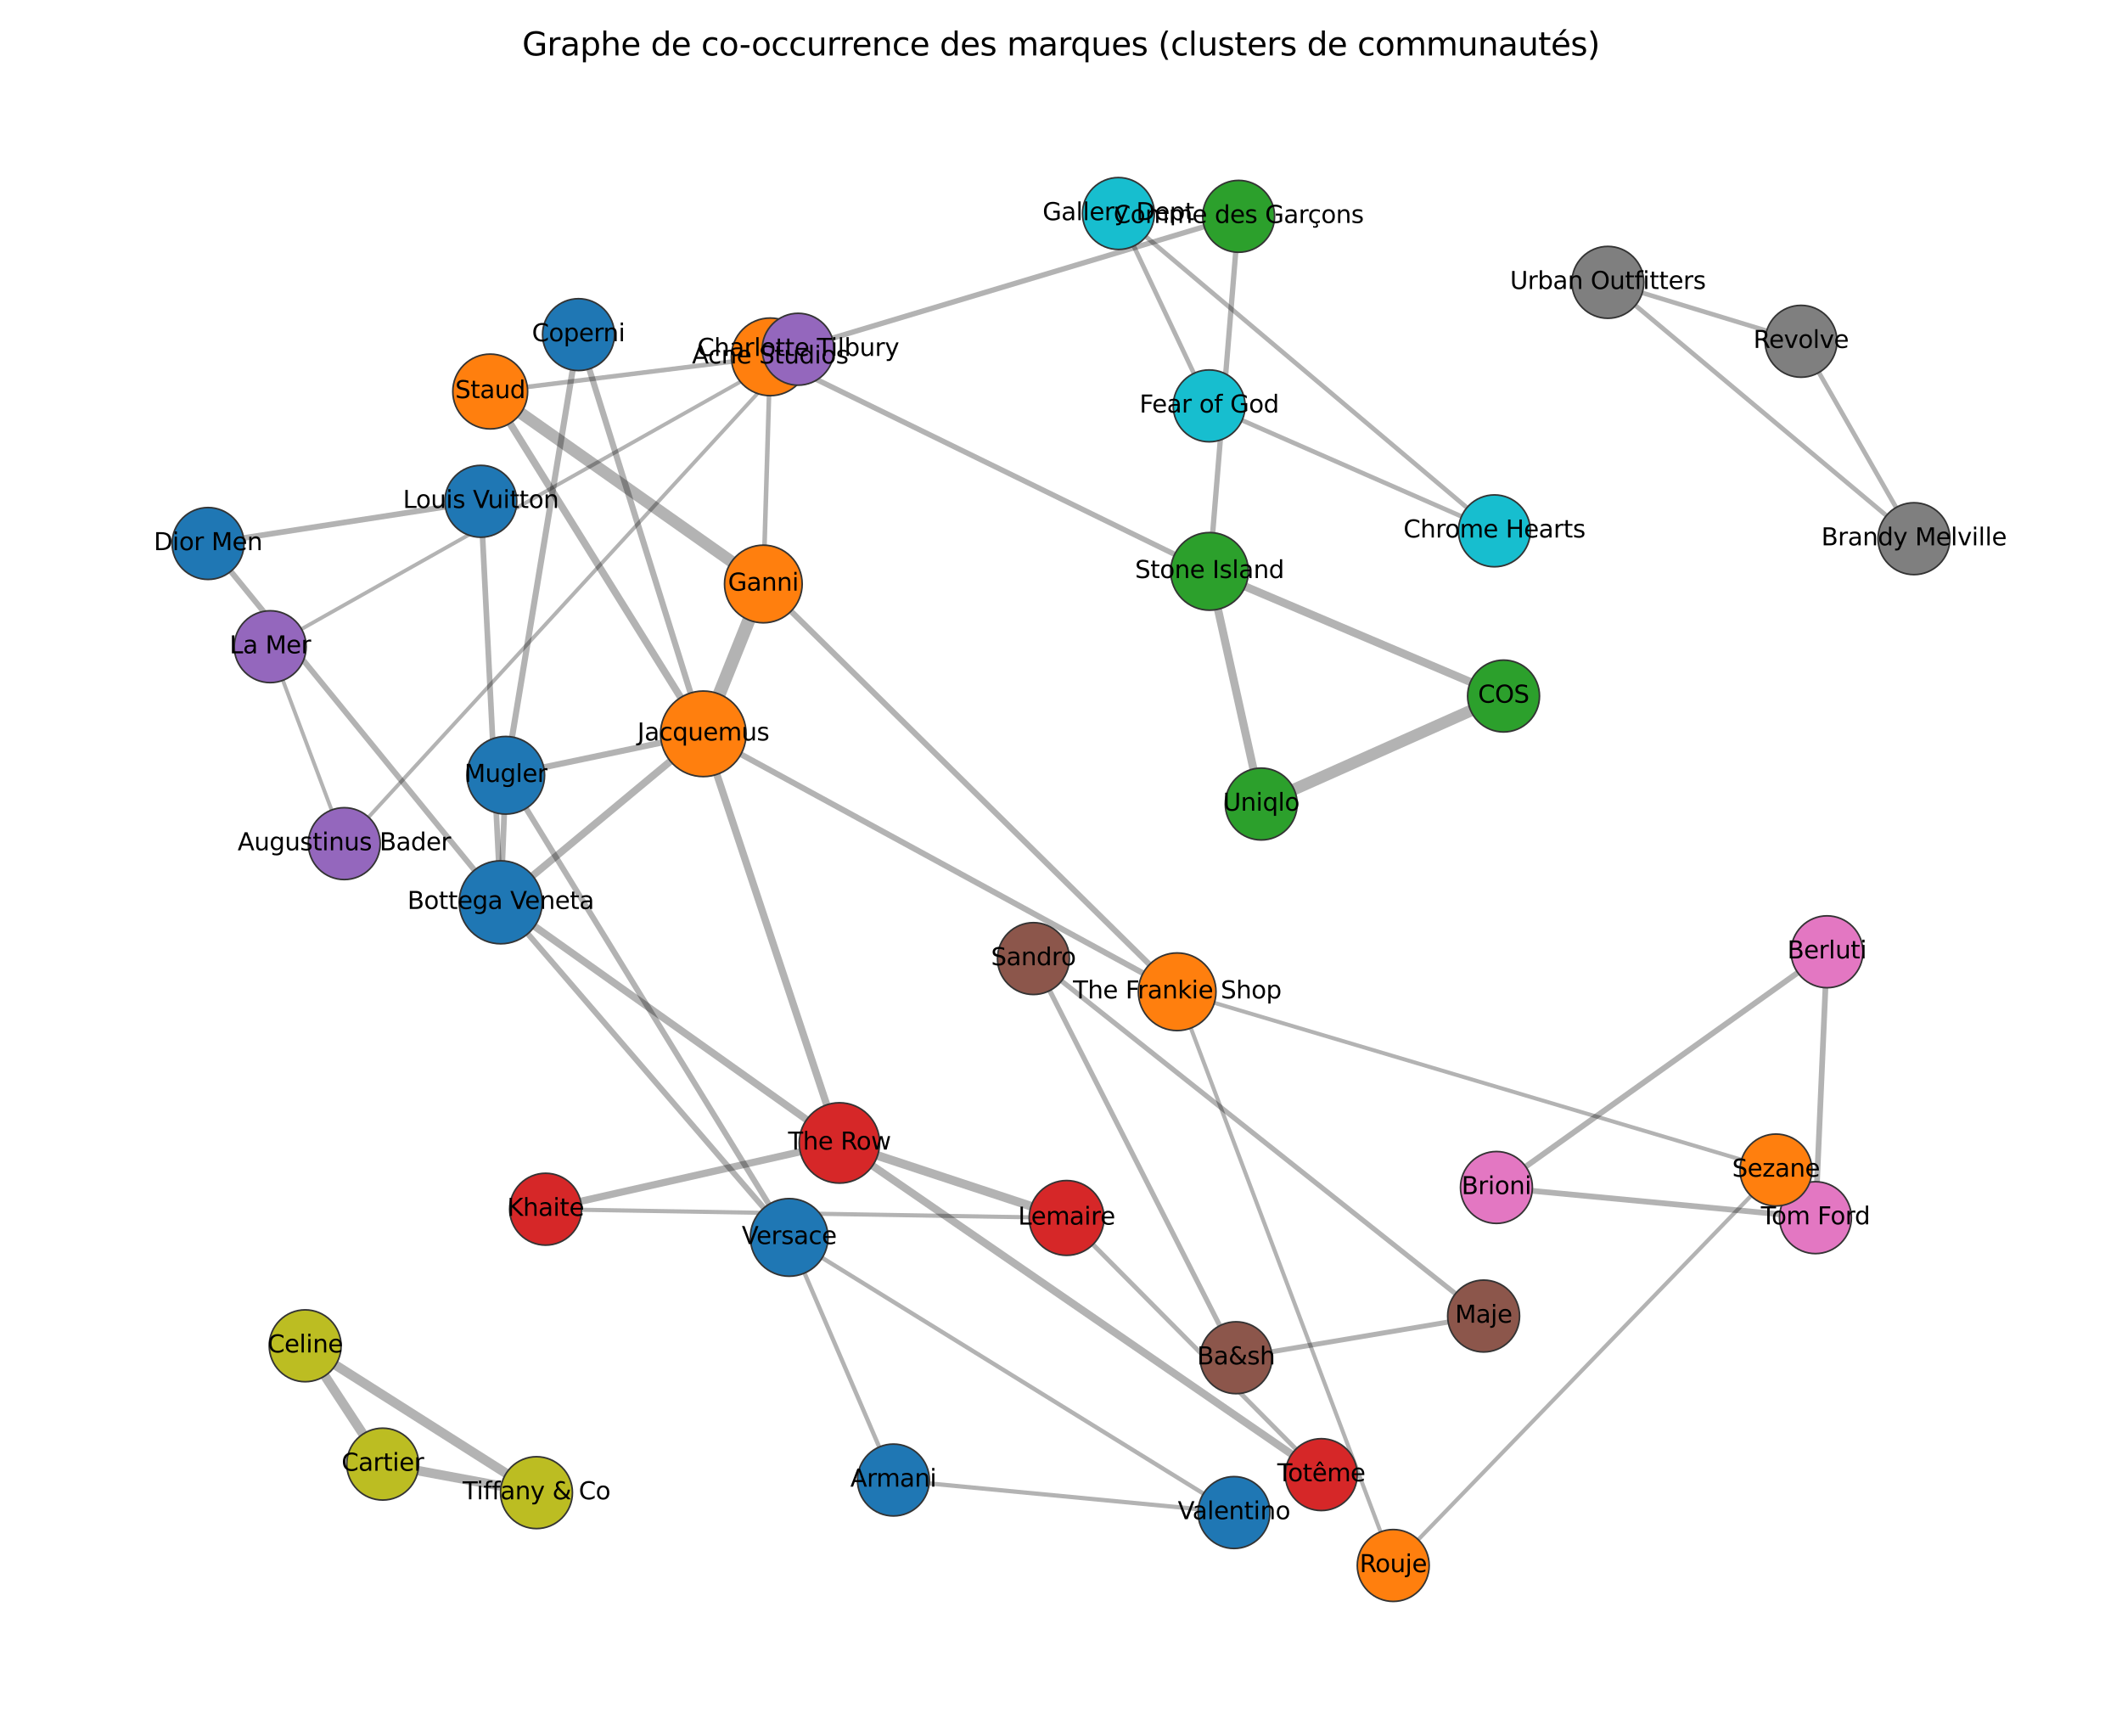 <?xml version="1.0" encoding="utf-8" standalone="no"?>
<!DOCTYPE svg PUBLIC "-//W3C//DTD SVG 1.1//EN"
  "http://www.w3.org/Graphics/SVG/1.1/DTD/svg11.dtd">
<svg xmlns:xlink="http://www.w3.org/1999/xlink" width="792pt" height="648pt" viewBox="0 0 792 648" xmlns="http://www.w3.org/2000/svg" version="1.1">
 <defs>
  <style type="text/css">*{stroke-linejoin: round; stroke-linecap: butt}</style>
 </defs>
 <g id="figure_1">
  <g id="patch_1">
   <path d="M 0 648 
L 792 648 
L 792 0 
L 0 0 
z
" style="fill: #ffffff"/>
  </g>
  <g id="axes_1">
   <g id="LineCollection_1">
    <path d="M 561.178 259.755 
L 451.437 213.232 
" clip-path="url(#p836d59b6a9)" style="fill: none; stroke: #000000; stroke-opacity: 0.3; stroke-width: 3.017"/>
    <path d="M 561.178 259.755 
L 470.731 300.057 
" clip-path="url(#p836d59b6a9)" style="fill: none; stroke: #000000; stroke-opacity: 0.3; stroke-width: 4.377"/>
    <path d="M 284.908 217.937 
L 287.457 133.172 
" clip-path="url(#p836d59b6a9)" style="fill: none; stroke: #000000; stroke-opacity: 0.3; stroke-width: 1.718"/>
    <path d="M 284.908 217.937 
L 262.505 273.854 
" clip-path="url(#p836d59b6a9)" style="fill: none; stroke: #000000; stroke-opacity: 0.3; stroke-width: 4.88"/>
    <path d="M 284.908 217.937 
L 182.966 146.105 
" clip-path="url(#p836d59b6a9)" style="fill: none; stroke: #000000; stroke-opacity: 0.3; stroke-width: 4.419"/>
    <path d="M 284.908 217.937 
L 439.357 370.118 
" clip-path="url(#p836d59b6a9)" style="fill: none; stroke: #000000; stroke-opacity: 0.3; stroke-width: 2.179"/>
    <path d="M 470.731 300.057 
L 451.437 213.232 
" clip-path="url(#p836d59b6a9)" style="fill: none; stroke: #000000; stroke-opacity: 0.3; stroke-width: 3.017"/>
    <path d="M 287.457 133.172 
L 462.301 80.732 
" clip-path="url(#p836d59b6a9)" style="fill: none; stroke: #000000; stroke-opacity: 0.3; stroke-width: 1.99"/>
    <path d="M 287.457 133.172 
L 182.966 146.105 
" clip-path="url(#p836d59b6a9)" style="fill: none; stroke: #000000; stroke-opacity: 0.3; stroke-width: 1.718"/>
    <path d="M 287.457 133.172 
L 451.437 213.232 
" clip-path="url(#p836d59b6a9)" style="fill: none; stroke: #000000; stroke-opacity: 0.3; stroke-width: 1.99"/>
    <path d="M 462.301 80.732 
L 451.437 213.232 
" clip-path="url(#p836d59b6a9)" style="fill: none; stroke: #000000; stroke-opacity: 0.3; stroke-width: 1.99"/>
    <path d="M 182.966 146.105 
L 262.505 273.854 
" clip-path="url(#p836d59b6a9)" style="fill: none; stroke: #000000; stroke-opacity: 0.3; stroke-width: 2.701"/>
    <path d="M 262.505 273.854 
L 186.879 336.727 
" clip-path="url(#p836d59b6a9)" style="fill: none; stroke: #000000; stroke-opacity: 0.3; stroke-width: 2.725"/>
    <path d="M 262.505 273.854 
L 215.922 124.876 
" clip-path="url(#p836d59b6a9)" style="fill: none; stroke: #000000; stroke-opacity: 0.3; stroke-width: 2.274"/>
    <path d="M 262.505 273.854 
L 188.762 289.323 
" clip-path="url(#p836d59b6a9)" style="fill: none; stroke: #000000; stroke-opacity: 0.3; stroke-width: 2.274"/>
    <path d="M 262.505 273.854 
L 439.357 370.118 
" clip-path="url(#p836d59b6a9)" style="fill: none; stroke: #000000; stroke-opacity: 0.3; stroke-width: 2.179"/>
    <path d="M 262.505 273.854 
L 313.298 426.531 
" clip-path="url(#p836d59b6a9)" style="fill: none; stroke: #000000; stroke-opacity: 0.3; stroke-width: 2.725"/>
    <path d="M 333.451 552.328 
L 460.567 564.466 
" clip-path="url(#p836d59b6a9)" style="fill: none; stroke: #000000; stroke-opacity: 0.3; stroke-width: 1.601"/>
    <path d="M 333.451 552.328 
L 294.548 461.788 
" clip-path="url(#p836d59b6a9)" style="fill: none; stroke: #000000; stroke-opacity: 0.3; stroke-width: 1.601"/>
    <path d="M 460.567 564.466 
L 294.548 461.788 
" clip-path="url(#p836d59b6a9)" style="fill: none; stroke: #000000; stroke-opacity: 0.3; stroke-width: 1.601"/>
    <path d="M 294.548 461.788 
L 186.879 336.727 
" clip-path="url(#p836d59b6a9)" style="fill: none; stroke: #000000; stroke-opacity: 0.3; stroke-width: 2.147"/>
    <path d="M 294.548 461.788 
L 188.762 289.323 
" clip-path="url(#p836d59b6a9)" style="fill: none; stroke: #000000; stroke-opacity: 0.3; stroke-width: 2.147"/>
    <path d="M 128.483 314.835 
L 297.885 130.334 
" clip-path="url(#p836d59b6a9)" style="fill: none; stroke: #000000; stroke-opacity: 0.3; stroke-width: 1.415"/>
    <path d="M 128.483 314.835 
L 100.854 241.342 
" clip-path="url(#p836d59b6a9)" style="fill: none; stroke: #000000; stroke-opacity: 0.3; stroke-width: 1.415"/>
    <path d="M 297.885 130.334 
L 100.854 241.342 
" clip-path="url(#p836d59b6a9)" style="fill: none; stroke: #000000; stroke-opacity: 0.3; stroke-width: 1.415"/>
    <path d="M 461.333 506.69 
L 553.735 491.135 
" clip-path="url(#p836d59b6a9)" style="fill: none; stroke: #000000; stroke-opacity: 0.3; stroke-width: 1.867"/>
    <path d="M 461.333 506.69 
L 385.704 357.733 
" clip-path="url(#p836d59b6a9)" style="fill: none; stroke: #000000; stroke-opacity: 0.3; stroke-width: 1.867"/>
    <path d="M 553.735 491.135 
L 385.704 357.733 
" clip-path="url(#p836d59b6a9)" style="fill: none; stroke: #000000; stroke-opacity: 0.3; stroke-width: 1.867"/>
    <path d="M 681.905 355.192 
L 558.52 443.151 
" clip-path="url(#p836d59b6a9)" style="fill: none; stroke: #000000; stroke-opacity: 0.3; stroke-width: 2.128"/>
    <path d="M 681.905 355.192 
L 677.585 454.419 
" clip-path="url(#p836d59b6a9)" style="fill: none; stroke: #000000; stroke-opacity: 0.3; stroke-width: 2.128"/>
    <path d="M 558.52 443.151 
L 677.585 454.419 
" clip-path="url(#p836d59b6a9)" style="fill: none; stroke: #000000; stroke-opacity: 0.3; stroke-width: 2.128"/>
    <path d="M 186.879 336.727 
L 77.653 202.828 
" clip-path="url(#p836d59b6a9)" style="fill: none; stroke: #000000; stroke-opacity: 0.3; stroke-width: 2.114"/>
    <path d="M 186.879 336.727 
L 179.452 187.081 
" clip-path="url(#p836d59b6a9)" style="fill: none; stroke: #000000; stroke-opacity: 0.3; stroke-width: 2.114"/>
    <path d="M 186.879 336.727 
L 188.762 289.323 
" clip-path="url(#p836d59b6a9)" style="fill: none; stroke: #000000; stroke-opacity: 0.3; stroke-width: 2.147"/>
    <path d="M 186.879 336.727 
L 313.298 426.531 
" clip-path="url(#p836d59b6a9)" style="fill: none; stroke: #000000; stroke-opacity: 0.3; stroke-width: 2.725"/>
    <path d="M 77.653 202.828 
L 179.452 187.081 
" clip-path="url(#p836d59b6a9)" style="fill: none; stroke: #000000; stroke-opacity: 0.3; stroke-width: 2.114"/>
    <path d="M 188.762 289.323 
L 215.922 124.876 
" clip-path="url(#p836d59b6a9)" style="fill: none; stroke: #000000; stroke-opacity: 0.3; stroke-width: 2.274"/>
    <path d="M 313.298 426.531 
L 203.636 451.259 
" clip-path="url(#p836d59b6a9)" style="fill: none; stroke: #000000; stroke-opacity: 0.3; stroke-width: 2.679"/>
    <path d="M 313.298 426.531 
L 398.086 454.524 
" clip-path="url(#p836d59b6a9)" style="fill: none; stroke: #000000; stroke-opacity: 0.3; stroke-width: 3.278"/>
    <path d="M 313.298 426.531 
L 493.141 550.311 
" clip-path="url(#p836d59b6a9)" style="fill: none; stroke: #000000; stroke-opacity: 0.3; stroke-width: 2.857"/>
    <path d="M 714.347 201.032 
L 672.206 127.366 
" clip-path="url(#p836d59b6a9)" style="fill: none; stroke: #000000; stroke-opacity: 0.3; stroke-width: 1.72"/>
    <path d="M 714.347 201.032 
L 600.106 105.367 
" clip-path="url(#p836d59b6a9)" style="fill: none; stroke: #000000; stroke-opacity: 0.3; stroke-width: 1.72"/>
    <path d="M 672.206 127.366 
L 600.106 105.367 
" clip-path="url(#p836d59b6a9)" style="fill: none; stroke: #000000; stroke-opacity: 0.3; stroke-width: 1.72"/>
    <path d="M 142.841 546.39 
L 113.9 502.235 
" clip-path="url(#p836d59b6a9)" style="fill: none; stroke: #000000; stroke-opacity: 0.3; stroke-width: 3.555"/>
    <path d="M 142.841 546.39 
L 200.238 557.042 
" clip-path="url(#p836d59b6a9)" style="fill: none; stroke: #000000; stroke-opacity: 0.3; stroke-width: 3.555"/>
    <path d="M 113.9 502.235 
L 200.238 557.042 
" clip-path="url(#p836d59b6a9)" style="fill: none; stroke: #000000; stroke-opacity: 0.3; stroke-width: 3.555"/>
    <path d="M 557.762 198.106 
L 451.304 151.466 
" clip-path="url(#p836d59b6a9)" style="fill: none; stroke: #000000; stroke-opacity: 0.3; stroke-width: 1.707"/>
    <path d="M 557.762 198.106 
L 417.43 79.677 
" clip-path="url(#p836d59b6a9)" style="fill: none; stroke: #000000; stroke-opacity: 0.3; stroke-width: 1.707"/>
    <path d="M 451.304 151.466 
L 417.43 79.677 
" clip-path="url(#p836d59b6a9)" style="fill: none; stroke: #000000; stroke-opacity: 0.3; stroke-width: 1.707"/>
    <path d="M 439.357 370.118 
L 520.002 584.223 
" clip-path="url(#p836d59b6a9)" style="fill: none; stroke: #000000; stroke-opacity: 0.3; stroke-width: 1.495"/>
    <path d="M 439.357 370.118 
L 662.853 436.637 
" clip-path="url(#p836d59b6a9)" style="fill: none; stroke: #000000; stroke-opacity: 0.3; stroke-width: 1.495"/>
    <path d="M 203.636 451.259 
L 398.086 454.524 
" clip-path="url(#p836d59b6a9)" style="fill: none; stroke: #000000; stroke-opacity: 0.3; stroke-width: 1.55"/>
    <path d="M 398.086 454.524 
L 493.141 550.311 
" clip-path="url(#p836d59b6a9)" style="fill: none; stroke: #000000; stroke-opacity: 0.3; stroke-width: 1.728"/>
    <path d="M 520.002 584.223 
L 662.853 436.637 
" clip-path="url(#p836d59b6a9)" style="fill: none; stroke: #000000; stroke-opacity: 0.3; stroke-width: 1.495"/>
   </g>
   <g id="PathCollection_1">
    <path d="M 561.178 273.171 
C 564.736 273.171 568.149 271.758 570.665 269.242 
C 573.181 266.726 574.595 263.313 574.595 259.755 
C 574.595 256.197 573.181 252.784 570.665 250.268 
C 568.149 247.752 564.736 246.339 561.178 246.339 
C 557.62 246.339 554.207 247.752 551.692 250.268 
C 549.176 252.784 547.762 256.197 547.762 259.755 
C 547.762 263.313 549.176 266.726 551.692 269.242 
C 554.207 271.758 557.62 273.171 561.178 273.171 
z
" clip-path="url(#p836d59b6a9)" style="fill: #2ca02c; stroke: #333333; stroke-width: 0.6"/>
    <path d="M 284.908 232.428 
C 288.751 232.428 292.437 230.901 295.155 228.184 
C 297.872 225.466 299.399 221.78 299.399 217.937 
C 299.399 214.094 297.872 210.407 295.155 207.69 
C 292.437 204.972 288.751 203.445 284.908 203.445 
C 281.065 203.445 277.379 204.972 274.661 207.69 
C 271.944 210.407 270.417 214.094 270.417 217.937 
C 270.417 221.78 271.944 225.466 274.661 228.184 
C 277.379 230.901 281.065 232.428 284.908 232.428 
z
" clip-path="url(#p836d59b6a9)" style="fill: #ff7f0e; stroke: #333333; stroke-width: 0.6"/>
    <path d="M 470.731 313.473 
C 474.289 313.473 477.702 312.06 480.217 309.544 
C 482.733 307.028 484.147 303.615 484.147 300.057 
C 484.147 296.499 482.733 293.086 480.217 290.57 
C 477.702 288.054 474.289 286.641 470.731 286.641 
C 467.173 286.641 463.76 288.054 461.244 290.57 
C 458.728 293.086 457.314 296.499 457.314 300.057 
C 457.314 303.615 458.728 307.028 461.244 309.544 
C 463.76 312.06 467.173 313.473 470.731 313.473 
z
" clip-path="url(#p836d59b6a9)" style="fill: #2ca02c; stroke: #333333; stroke-width: 0.6"/>
    <path d="M 287.457 147.664 
C 291.301 147.664 294.987 146.137 297.704 143.419 
C 300.422 140.702 301.949 137.016 301.949 133.172 
C 301.949 129.329 300.422 125.643 297.704 122.926 
C 294.987 120.208 291.301 118.681 287.457 118.681 
C 283.614 118.681 279.928 120.208 277.21 122.926 
C 274.493 125.643 272.966 129.329 272.966 133.172 
C 272.966 137.016 274.493 140.702 277.21 143.419 
C 279.928 146.137 283.614 147.664 287.457 147.664 
z
" clip-path="url(#p836d59b6a9)" style="fill: #ff7f0e; stroke: #333333; stroke-width: 0.6"/>
    <path d="M 462.301 94.149 
C 465.859 94.149 469.272 92.735 471.788 90.219 
C 474.303 87.703 475.717 84.291 475.717 80.732 
C 475.717 77.174 474.303 73.762 471.788 71.246 
C 469.272 68.73 465.859 67.316 462.301 67.316 
C 458.743 67.316 455.33 68.73 452.814 71.246 
C 450.298 73.762 448.884 77.174 448.884 80.732 
C 448.884 84.291 450.298 87.703 452.814 90.219 
C 455.33 92.735 458.743 94.149 462.301 94.149 
z
" clip-path="url(#p836d59b6a9)" style="fill: #2ca02c; stroke: #333333; stroke-width: 0.6"/>
    <path d="M 182.966 160.069 
C 186.669 160.069 190.222 158.598 192.84 155.979 
C 195.459 153.36 196.93 149.808 196.93 146.105 
C 196.93 142.401 195.459 138.849 192.84 136.231 
C 190.222 133.612 186.669 132.141 182.966 132.141 
C 179.263 132.141 175.711 133.612 173.092 136.231 
C 170.473 138.849 169.002 142.401 169.002 146.105 
C 169.002 149.808 170.473 153.36 173.092 155.979 
C 175.711 158.598 179.263 160.069 182.966 160.069 
z
" clip-path="url(#p836d59b6a9)" style="fill: #ff7f0e; stroke: #333333; stroke-width: 0.6"/>
    <path d="M 451.437 227.723 
C 455.28 227.723 458.966 226.196 461.683 223.479 
C 464.401 220.761 465.928 217.075 465.928 213.232 
C 465.928 209.389 464.401 205.702 461.683 202.985 
C 458.966 200.267 455.28 198.741 451.437 198.741 
C 447.593 198.741 443.907 200.267 441.19 202.985 
C 438.472 205.702 436.945 209.389 436.945 213.232 
C 436.945 217.075 438.472 220.761 441.19 223.479 
C 443.907 226.196 447.593 227.723 451.437 227.723 
z
" clip-path="url(#p836d59b6a9)" style="fill: #2ca02c; stroke: #333333; stroke-width: 0.6"/>
    <path d="M 262.505 289.823 
C 266.74 289.823 270.802 288.14 273.797 285.146 
C 276.791 282.151 278.474 278.089 278.474 273.854 
C 278.474 269.619 276.791 265.557 273.797 262.563 
C 270.802 259.568 266.74 257.886 262.505 257.886 
C 258.27 257.886 254.208 259.568 251.214 262.563 
C 248.219 265.557 246.536 269.619 246.536 273.854 
C 246.536 278.089 248.219 282.151 251.214 285.146 
C 254.208 288.14 258.27 289.823 262.505 289.823 
z
" clip-path="url(#p836d59b6a9)" style="fill: #ff7f0e; stroke: #333333; stroke-width: 0.6"/>
    <path d="M 333.451 565.744 
C 337.009 565.744 340.422 564.331 342.937 561.815 
C 345.453 559.299 346.867 555.886 346.867 552.328 
C 346.867 548.77 345.453 545.357 342.937 542.841 
C 340.422 540.325 337.009 538.911 333.451 538.911 
C 329.893 538.911 326.48 540.325 323.964 542.841 
C 321.448 545.357 320.034 548.77 320.034 552.328 
C 320.034 555.886 321.448 559.299 323.964 561.815 
C 326.48 564.331 329.893 565.744 333.451 565.744 
z
" clip-path="url(#p836d59b6a9)" style="fill: #1f77b4; stroke: #333333; stroke-width: 0.6"/>
    <path d="M 460.567 577.882 
C 464.125 577.882 467.538 576.469 470.054 573.953 
C 472.569 571.437 473.983 568.024 473.983 564.466 
C 473.983 560.908 472.569 557.495 470.054 554.979 
C 467.538 552.463 464.125 551.05 460.567 551.05 
C 457.009 551.05 453.596 552.463 451.08 554.979 
C 448.564 557.495 447.15 560.908 447.15 564.466 
C 447.15 568.024 448.564 571.437 451.08 573.953 
C 453.596 576.469 457.009 577.882 460.567 577.882 
z
" clip-path="url(#p836d59b6a9)" style="fill: #1f77b4; stroke: #333333; stroke-width: 0.6"/>
    <path d="M 294.548 476.279 
C 298.391 476.279 302.078 474.752 304.795 472.035 
C 307.513 469.317 309.039 465.631 309.039 461.788 
C 309.039 457.944 307.513 454.258 304.795 451.541 
C 302.078 448.823 298.391 447.296 294.548 447.296 
C 290.705 447.296 287.019 448.823 284.301 451.541 
C 281.584 454.258 280.057 457.944 280.057 461.788 
C 280.057 465.631 281.584 469.317 284.301 472.035 
C 287.019 474.752 290.705 476.279 294.548 476.279 
z
" clip-path="url(#p836d59b6a9)" style="fill: #1f77b4; stroke: #333333; stroke-width: 0.6"/>
    <path d="M 128.483 328.251 
C 132.041 328.251 135.453 326.838 137.969 324.322 
C 140.485 321.806 141.899 318.393 141.899 314.835 
C 141.899 311.277 140.485 307.864 137.969 305.348 
C 135.453 302.832 132.041 301.419 128.483 301.419 
C 124.924 301.419 121.512 302.832 118.996 305.348 
C 116.48 307.864 115.066 311.277 115.066 314.835 
C 115.066 318.393 116.48 321.806 118.996 324.322 
C 121.512 326.838 124.924 328.251 128.483 328.251 
z
" clip-path="url(#p836d59b6a9)" style="fill: #9467bd; stroke: #333333; stroke-width: 0.6"/>
    <path d="M 297.885 143.751 
C 301.443 143.751 304.856 142.337 307.372 139.821 
C 309.888 137.305 311.302 133.892 311.302 130.334 
C 311.302 126.776 309.888 123.363 307.372 120.847 
C 304.856 118.331 301.443 116.918 297.885 116.918 
C 294.327 116.918 290.914 118.331 288.398 120.847 
C 285.883 123.363 284.469 126.776 284.469 130.334 
C 284.469 133.892 285.883 137.305 288.398 139.821 
C 290.914 142.337 294.327 143.751 297.885 143.751 
z
" clip-path="url(#p836d59b6a9)" style="fill: #9467bd; stroke: #333333; stroke-width: 0.6"/>
    <path d="M 100.854 254.758 
C 104.412 254.758 107.824 253.344 110.34 250.828 
C 112.856 248.313 114.27 244.9 114.27 241.342 
C 114.27 237.784 112.856 234.371 110.34 231.855 
C 107.824 229.339 104.412 227.925 100.854 227.925 
C 97.295 227.925 93.883 229.339 91.367 231.855 
C 88.851 234.371 87.437 237.784 87.437 241.342 
C 87.437 244.9 88.851 248.313 91.367 250.828 
C 93.883 253.344 97.295 254.758 100.854 254.758 
z
" clip-path="url(#p836d59b6a9)" style="fill: #9467bd; stroke: #333333; stroke-width: 0.6"/>
    <path d="M 461.333 520.107 
C 464.892 520.107 468.304 518.693 470.82 516.177 
C 473.336 513.661 474.75 510.248 474.75 506.69 
C 474.75 503.132 473.336 499.719 470.82 497.203 
C 468.304 494.687 464.892 493.274 461.333 493.274 
C 457.775 493.274 454.363 494.687 451.847 497.203 
C 449.331 499.719 447.917 503.132 447.917 506.69 
C 447.917 510.248 449.331 513.661 451.847 516.177 
C 454.363 518.693 457.775 520.107 461.333 520.107 
z
" clip-path="url(#p836d59b6a9)" style="fill: #8c564b; stroke: #333333; stroke-width: 0.6"/>
    <path d="M 553.735 504.551 
C 557.294 504.551 560.706 503.138 563.222 500.622 
C 565.738 498.106 567.152 494.693 567.152 491.135 
C 567.152 487.577 565.738 484.164 563.222 481.648 
C 560.706 479.132 557.294 477.719 553.735 477.719 
C 550.177 477.719 546.765 479.132 544.249 481.648 
C 541.733 484.164 540.319 487.577 540.319 491.135 
C 540.319 494.693 541.733 498.106 544.249 500.622 
C 546.765 503.138 550.177 504.551 553.735 504.551 
z
" clip-path="url(#p836d59b6a9)" style="fill: #8c564b; stroke: #333333; stroke-width: 0.6"/>
    <path d="M 385.704 371.149 
C 389.262 371.149 392.675 369.735 395.191 367.219 
C 397.707 364.703 399.121 361.291 399.121 357.733 
C 399.121 354.174 397.707 350.762 395.191 348.246 
C 392.675 345.73 389.262 344.316 385.704 344.316 
C 382.146 344.316 378.733 345.73 376.217 348.246 
C 373.701 350.762 372.288 354.174 372.288 357.733 
C 372.288 361.291 373.701 364.703 376.217 367.219 
C 378.733 369.735 382.146 371.149 385.704 371.149 
z
" clip-path="url(#p836d59b6a9)" style="fill: #8c564b; stroke: #333333; stroke-width: 0.6"/>
    <path d="M 681.905 368.609 
C 685.463 368.609 688.876 367.195 691.392 364.679 
C 693.908 362.163 695.321 358.751 695.321 355.192 
C 695.321 351.634 693.908 348.222 691.392 345.706 
C 688.876 343.19 685.463 341.776 681.905 341.776 
C 678.347 341.776 674.934 343.19 672.418 345.706 
C 669.902 348.222 668.488 351.634 668.488 355.192 
C 668.488 358.751 669.902 362.163 672.418 364.679 
C 674.934 367.195 678.347 368.609 681.905 368.609 
z
" clip-path="url(#p836d59b6a9)" style="fill: #e377c2; stroke: #333333; stroke-width: 0.6"/>
    <path d="M 558.52 456.567 
C 562.078 456.567 565.491 455.153 568.007 452.637 
C 570.522 450.121 571.936 446.709 571.936 443.151 
C 571.936 439.592 570.522 436.18 568.007 433.664 
C 565.491 431.148 562.078 429.734 558.52 429.734 
C 554.962 429.734 551.549 431.148 549.033 433.664 
C 546.517 436.18 545.103 439.592 545.103 443.151 
C 545.103 446.709 546.517 450.121 549.033 452.637 
C 551.549 455.153 554.962 456.567 558.52 456.567 
z
" clip-path="url(#p836d59b6a9)" style="fill: #e377c2; stroke: #333333; stroke-width: 0.6"/>
    <path d="M 677.585 467.835 
C 681.143 467.835 684.556 466.421 687.072 463.905 
C 689.587 461.389 691.001 457.977 691.001 454.419 
C 691.001 450.86 689.587 447.448 687.072 444.932 
C 684.556 442.416 681.143 441.002 677.585 441.002 
C 674.027 441.002 670.614 442.416 668.098 444.932 
C 665.582 447.448 664.168 450.86 664.168 454.419 
C 664.168 457.977 665.582 461.389 668.098 463.905 
C 670.614 466.421 674.027 467.835 677.585 467.835 
z
" clip-path="url(#p836d59b6a9)" style="fill: #e377c2; stroke: #333333; stroke-width: 0.6"/>
    <path d="M 186.879 352.219 
C 190.988 352.219 194.929 350.586 197.834 347.681 
C 200.739 344.776 202.371 340.835 202.371 336.727 
C 202.371 332.618 200.739 328.678 197.834 325.772 
C 194.929 322.867 190.988 321.235 186.879 321.235 
C 182.771 321.235 178.83 322.867 175.925 325.772 
C 173.02 328.678 171.387 332.618 171.387 336.727 
C 171.387 340.835 173.02 344.776 175.925 347.681 
C 178.83 350.586 182.771 352.219 186.879 352.219 
z
" clip-path="url(#p836d59b6a9)" style="fill: #1f77b4; stroke: #333333; stroke-width: 0.6"/>
    <path d="M 77.653 216.244 
C 81.211 216.244 84.624 214.83 87.14 212.314 
C 89.656 209.799 91.069 206.386 91.069 202.828 
C 91.069 199.27 89.656 195.857 87.14 193.341 
C 84.624 190.825 81.211 189.411 77.653 189.411 
C 74.095 189.411 70.682 190.825 68.166 193.341 
C 65.65 195.857 64.236 199.27 64.236 202.828 
C 64.236 206.386 65.65 209.799 68.166 212.314 
C 70.682 214.83 74.095 216.244 77.653 216.244 
z
" clip-path="url(#p836d59b6a9)" style="fill: #1f77b4; stroke: #333333; stroke-width: 0.6"/>
    <path d="M 179.452 200.497 
C 183.01 200.497 186.423 199.084 188.939 196.568 
C 191.455 194.052 192.869 190.639 192.869 187.081 
C 192.869 183.523 191.455 180.11 188.939 177.594 
C 186.423 175.078 183.01 173.665 179.452 173.665 
C 175.894 173.665 172.481 175.078 169.966 177.594 
C 167.45 180.11 166.036 183.523 166.036 187.081 
C 166.036 190.639 167.45 194.052 169.966 196.568 
C 172.481 199.084 175.894 200.497 179.452 200.497 
z
" clip-path="url(#p836d59b6a9)" style="fill: #1f77b4; stroke: #333333; stroke-width: 0.6"/>
    <path d="M 188.762 303.815 
C 192.606 303.815 196.292 302.288 199.009 299.57 
C 201.727 296.853 203.254 293.166 203.254 289.323 
C 203.254 285.48 201.727 281.794 199.009 279.076 
C 196.292 276.359 192.606 274.832 188.762 274.832 
C 184.919 274.832 181.233 276.359 178.515 279.076 
C 175.798 281.794 174.271 285.48 174.271 289.323 
C 174.271 293.166 175.798 296.853 178.515 299.57 
C 181.233 302.288 184.919 303.815 188.762 303.815 
z
" clip-path="url(#p836d59b6a9)" style="fill: #1f77b4; stroke: #333333; stroke-width: 0.6"/>
    <path d="M 313.298 441.531 
C 317.276 441.531 321.092 439.95 323.905 437.138 
C 326.717 434.325 328.298 430.509 328.298 426.531 
C 328.298 422.553 326.717 418.737 323.905 415.924 
C 321.092 413.111 317.276 411.531 313.298 411.531 
C 309.32 411.531 305.504 413.111 302.691 415.924 
C 299.878 418.737 298.298 422.553 298.298 426.531 
C 298.298 430.509 299.878 434.325 302.691 437.138 
C 305.504 439.95 309.32 441.531 313.298 441.531 
z
" clip-path="url(#p836d59b6a9)" style="fill: #d62728; stroke: #333333; stroke-width: 0.6"/>
    <path d="M 714.347 214.449 
C 717.905 214.449 721.318 213.035 723.834 210.519 
C 726.35 208.003 727.764 204.59 727.764 201.032 
C 727.764 197.474 726.35 194.061 723.834 191.545 
C 721.318 189.029 717.905 187.616 714.347 187.616 
C 710.789 187.616 707.376 189.029 704.86 191.545 
C 702.344 194.061 700.931 197.474 700.931 201.032 
C 700.931 204.59 702.344 208.003 704.86 210.519 
C 707.376 213.035 710.789 214.449 714.347 214.449 
z
" clip-path="url(#p836d59b6a9)" style="fill: #7f7f7f; stroke: #333333; stroke-width: 0.6"/>
    <path d="M 672.206 140.783 
C 675.764 140.783 679.177 139.369 681.693 136.853 
C 684.208 134.337 685.622 130.924 685.622 127.366 
C 685.622 123.808 684.208 120.395 681.693 117.879 
C 679.177 115.363 675.764 113.95 672.206 113.95 
C 668.648 113.95 665.235 115.363 662.719 117.879 
C 660.203 120.395 658.789 123.808 658.789 127.366 
C 658.789 130.924 660.203 134.337 662.719 136.853 
C 665.235 139.369 668.648 140.783 672.206 140.783 
z
" clip-path="url(#p836d59b6a9)" style="fill: #7f7f7f; stroke: #333333; stroke-width: 0.6"/>
    <path d="M 600.106 118.784 
C 603.664 118.784 607.076 117.37 609.592 114.854 
C 612.108 112.338 613.522 108.925 613.522 105.367 
C 613.522 101.809 612.108 98.396 609.592 95.881 
C 607.076 93.365 603.664 91.951 600.106 91.951 
C 596.548 91.951 593.135 93.365 590.619 95.881 
C 588.103 98.396 586.689 101.809 586.689 105.367 
C 586.689 108.925 588.103 112.338 590.619 114.854 
C 593.135 117.37 596.548 118.784 600.106 118.784 
z
" clip-path="url(#p836d59b6a9)" style="fill: #7f7f7f; stroke: #333333; stroke-width: 0.6"/>
    <path d="M 142.841 559.806 
C 146.4 559.806 149.812 558.392 152.328 555.876 
C 154.844 553.36 156.258 549.948 156.258 546.39 
C 156.258 542.831 154.844 539.419 152.328 536.903 
C 149.812 534.387 146.4 532.973 142.841 532.973 
C 139.283 532.973 135.871 534.387 133.355 536.903 
C 130.839 539.419 129.425 542.831 129.425 546.39 
C 129.425 549.948 130.839 553.36 133.355 555.876 
C 135.871 558.392 139.283 559.806 142.841 559.806 
z
" clip-path="url(#p836d59b6a9)" style="fill: #bcbd22; stroke: #333333; stroke-width: 0.6"/>
    <path d="M 113.9 515.652 
C 117.458 515.652 120.871 514.238 123.387 511.722 
C 125.903 509.206 127.317 505.793 127.317 502.235 
C 127.317 498.677 125.903 495.264 123.387 492.749 
C 120.871 490.233 117.458 488.819 113.9 488.819 
C 110.342 488.819 106.929 490.233 104.413 492.749 
C 101.897 495.264 100.484 498.677 100.484 502.235 
C 100.484 505.793 101.897 509.206 104.413 511.722 
C 106.929 514.238 110.342 515.652 113.9 515.652 
z
" clip-path="url(#p836d59b6a9)" style="fill: #bcbd22; stroke: #333333; stroke-width: 0.6"/>
    <path d="M 200.238 570.459 
C 203.796 570.459 207.209 569.045 209.725 566.529 
C 212.24 564.013 213.654 560.6 213.654 557.042 
C 213.654 553.484 212.24 550.071 209.725 547.555 
C 207.209 545.04 203.796 543.626 200.238 543.626 
C 196.68 543.626 193.267 545.04 190.751 547.555 
C 188.235 550.071 186.821 553.484 186.821 557.042 
C 186.821 560.6 188.235 564.013 190.751 566.529 
C 193.267 569.045 196.68 570.459 200.238 570.459 
z
" clip-path="url(#p836d59b6a9)" style="fill: #bcbd22; stroke: #333333; stroke-width: 0.6"/>
    <path d="M 557.762 211.522 
C 561.32 211.522 564.733 210.109 567.249 207.593 
C 569.765 205.077 571.178 201.664 571.178 198.106 
C 571.178 194.548 569.765 191.135 567.249 188.619 
C 564.733 186.103 561.32 184.689 557.762 184.689 
C 554.204 184.689 550.791 186.103 548.275 188.619 
C 545.759 191.135 544.345 194.548 544.345 198.106 
C 544.345 201.664 545.759 205.077 548.275 207.593 
C 550.791 210.109 554.204 211.522 557.762 211.522 
z
" clip-path="url(#p836d59b6a9)" style="fill: #17becf; stroke: #333333; stroke-width: 0.6"/>
    <path d="M 451.304 164.882 
C 454.862 164.882 458.274 163.469 460.79 160.953 
C 463.306 158.437 464.72 155.024 464.72 151.466 
C 464.72 147.908 463.306 144.495 460.79 141.979 
C 458.274 139.463 454.862 138.05 451.304 138.05 
C 447.746 138.05 444.333 139.463 441.817 141.979 
C 439.301 144.495 437.887 147.908 437.887 151.466 
C 437.887 155.024 439.301 158.437 441.817 160.953 
C 444.333 163.469 447.746 164.882 451.304 164.882 
z
" clip-path="url(#p836d59b6a9)" style="fill: #17becf; stroke: #333333; stroke-width: 0.6"/>
    <path d="M 417.43 93.094 
C 420.988 93.094 424.401 91.68 426.917 89.164 
C 429.433 86.648 430.847 83.235 430.847 79.677 
C 430.847 76.119 429.433 72.706 426.917 70.19 
C 424.401 67.675 420.988 66.261 417.43 66.261 
C 413.872 66.261 410.459 67.675 407.944 70.19 
C 405.428 72.706 404.014 76.119 404.014 79.677 
C 404.014 83.235 405.428 86.648 407.944 89.164 
C 410.459 91.68 413.872 93.094 417.43 93.094 
z
" clip-path="url(#p836d59b6a9)" style="fill: #17becf; stroke: #333333; stroke-width: 0.6"/>
    <path d="M 215.922 138.292 
C 219.48 138.292 222.893 136.879 225.409 134.363 
C 227.925 131.847 229.338 128.434 229.338 124.876 
C 229.338 121.318 227.925 117.905 225.409 115.389 
C 222.893 112.873 219.48 111.459 215.922 111.459 
C 212.364 111.459 208.951 112.873 206.435 115.389 
C 203.919 117.905 202.505 121.318 202.505 124.876 
C 202.505 128.434 203.919 131.847 206.435 134.363 
C 208.951 136.879 212.364 138.292 215.922 138.292 
z
" clip-path="url(#p836d59b6a9)" style="fill: #1f77b4; stroke: #333333; stroke-width: 0.6"/>
    <path d="M 439.357 384.609 
C 443.2 384.609 446.886 383.082 449.603 380.365 
C 452.321 377.647 453.848 373.961 453.848 370.118 
C 453.848 366.275 452.321 362.588 449.603 359.871 
C 446.886 357.153 443.2 355.626 439.357 355.626 
C 435.513 355.626 431.827 357.153 429.11 359.871 
C 426.392 362.588 424.865 366.275 424.865 370.118 
C 424.865 373.961 426.392 377.647 429.11 380.365 
C 431.827 383.082 435.513 384.609 439.357 384.609 
z
" clip-path="url(#p836d59b6a9)" style="fill: #ff7f0e; stroke: #333333; stroke-width: 0.6"/>
    <path d="M 203.636 464.675 
C 207.194 464.675 210.607 463.261 213.123 460.745 
C 215.639 458.229 217.052 454.817 217.052 451.259 
C 217.052 447.7 215.639 444.288 213.123 441.772 
C 210.607 439.256 207.194 437.842 203.636 437.842 
C 200.078 437.842 196.665 439.256 194.149 441.772 
C 191.633 444.288 190.219 447.7 190.219 451.259 
C 190.219 454.817 191.633 458.229 194.149 460.745 
C 196.665 463.261 200.078 464.675 203.636 464.675 
z
" clip-path="url(#p836d59b6a9)" style="fill: #d62728; stroke: #333333; stroke-width: 0.6"/>
    <path d="M 398.086 468.489 
C 401.789 468.489 405.342 467.017 407.96 464.399 
C 410.579 461.78 412.05 458.228 412.05 454.524 
C 412.05 450.821 410.579 447.269 407.96 444.65 
C 405.342 442.031 401.789 440.56 398.086 440.56 
C 394.383 440.56 390.83 442.031 388.212 444.65 
C 385.593 447.269 384.122 450.821 384.122 454.524 
C 384.122 458.228 385.593 461.78 388.212 464.399 
C 390.83 467.017 394.383 468.489 398.086 468.489 
z
" clip-path="url(#p836d59b6a9)" style="fill: #d62728; stroke: #333333; stroke-width: 0.6"/>
    <path d="M 493.141 563.727 
C 496.699 563.727 500.112 562.314 502.628 559.798 
C 505.144 557.282 506.558 553.869 506.558 550.311 
C 506.558 546.753 505.144 543.34 502.628 540.824 
C 500.112 538.308 496.699 536.894 493.141 536.894 
C 489.583 536.894 486.17 538.308 483.654 540.824 
C 481.138 543.34 479.725 546.753 479.725 550.311 
C 479.725 553.869 481.138 557.282 483.654 559.798 
C 486.17 562.314 489.583 563.727 493.141 563.727 
z
" clip-path="url(#p836d59b6a9)" style="fill: #d62728; stroke: #333333; stroke-width: 0.6"/>
    <path d="M 520.002 597.639 
C 523.56 597.639 526.972 596.225 529.488 593.71 
C 532.004 591.194 533.418 587.781 533.418 584.223 
C 533.418 580.665 532.004 577.252 529.488 574.736 
C 526.972 572.22 523.56 570.806 520.002 570.806 
C 516.443 570.806 513.031 572.22 510.515 574.736 
C 507.999 577.252 506.585 580.665 506.585 584.223 
C 506.585 587.781 507.999 591.194 510.515 593.71 
C 513.031 596.225 516.443 597.639 520.002 597.639 
z
" clip-path="url(#p836d59b6a9)" style="fill: #ff7f0e; stroke: #333333; stroke-width: 0.6"/>
    <path d="M 662.853 450.053 
C 666.411 450.053 669.824 448.639 672.34 446.123 
C 674.856 443.607 676.269 440.195 676.269 436.637 
C 676.269 433.078 674.856 429.666 672.34 427.15 
C 669.824 424.634 666.411 423.22 662.853 423.22 
C 659.295 423.22 655.882 424.634 653.366 427.15 
C 650.85 429.666 649.437 433.078 649.437 436.637 
C 649.437 440.195 650.85 443.607 653.366 446.123 
C 655.882 448.639 659.295 450.053 662.853 450.053 
z
" clip-path="url(#p836d59b6a9)" style="fill: #ff7f0e; stroke: #333333; stroke-width: 0.6"/>
   </g>
   <g id="text_1">
    <g clip-path="url(#p836d59b6a9)">
     <!-- COS -->
     <g transform="translate(551.637 262.239) scale(0.09 -0.09)">
      <defs>
       <path id="DejaVuSans-43" d="M 4122 4306 
L 4122 3641 
Q 3803 3938 3442 4084 
Q 3081 4231 2675 4231 
Q 1875 4231 1450 3742 
Q 1025 3253 1025 2328 
Q 1025 1406 1450 917 
Q 1875 428 2675 428 
Q 3081 428 3442 575 
Q 3803 722 4122 1019 
L 4122 359 
Q 3791 134 3420 21 
Q 3050 -91 2638 -91 
Q 1578 -91 968 557 
Q 359 1206 359 2328 
Q 359 3453 968 4101 
Q 1578 4750 2638 4750 
Q 3056 4750 3426 4639 
Q 3797 4528 4122 4306 
z
" transform="scale(0.016)"/>
       <path id="DejaVuSans-4f" d="M 2522 4238 
Q 1834 4238 1429 3725 
Q 1025 3213 1025 2328 
Q 1025 1447 1429 934 
Q 1834 422 2522 422 
Q 3209 422 3611 934 
Q 4013 1447 4013 2328 
Q 4013 3213 3611 3725 
Q 3209 4238 2522 4238 
z
M 2522 4750 
Q 3503 4750 4090 4092 
Q 4678 3434 4678 2328 
Q 4678 1225 4090 567 
Q 3503 -91 2522 -91 
Q 1538 -91 948 565 
Q 359 1222 359 2328 
Q 359 3434 948 4092 
Q 1538 4750 2522 4750 
z
" transform="scale(0.016)"/>
       <path id="DejaVuSans-53" d="M 3425 4513 
L 3425 3897 
Q 3066 4069 2747 4153 
Q 2428 4238 2131 4238 
Q 1616 4238 1336 4038 
Q 1056 3838 1056 3469 
Q 1056 3159 1242 3001 
Q 1428 2844 1947 2747 
L 2328 2669 
Q 3034 2534 3370 2195 
Q 3706 1856 3706 1288 
Q 3706 609 3251 259 
Q 2797 -91 1919 -91 
Q 1588 -91 1214 -16 
Q 841 59 441 206 
L 441 856 
Q 825 641 1194 531 
Q 1563 422 1919 422 
Q 2459 422 2753 634 
Q 3047 847 3047 1241 
Q 3047 1584 2836 1778 
Q 2625 1972 2144 2069 
L 1759 2144 
Q 1053 2284 737 2584 
Q 422 2884 422 3419 
Q 422 4038 858 4394 
Q 1294 4750 2059 4750 
Q 2388 4750 2728 4690 
Q 3069 4631 3425 4513 
z
" transform="scale(0.016)"/>
      </defs>
      <use xlink:href="#DejaVuSans-43"/>
      <use xlink:href="#DejaVuSans-4f" transform="translate(69.824 0)"/>
      <use xlink:href="#DejaVuSans-53" transform="translate(148.535 0)"/>
     </g>
    </g>
   </g>
   <g id="text_2">
    <g clip-path="url(#p836d59b6a9)">
     <!-- Ganni -->
     <g transform="translate(271.71 220.42) scale(0.09 -0.09)">
      <defs>
       <path id="DejaVuSans-47" d="M 3809 666 
L 3809 1919 
L 2778 1919 
L 2778 2438 
L 4434 2438 
L 4434 434 
Q 4069 175 3628 42 
Q 3188 -91 2688 -91 
Q 1594 -91 976 548 
Q 359 1188 359 2328 
Q 359 3472 976 4111 
Q 1594 4750 2688 4750 
Q 3144 4750 3555 4637 
Q 3966 4525 4313 4306 
L 4313 3634 
Q 3963 3931 3569 4081 
Q 3175 4231 2741 4231 
Q 1884 4231 1454 3753 
Q 1025 3275 1025 2328 
Q 1025 1384 1454 906 
Q 1884 428 2741 428 
Q 3075 428 3337 486 
Q 3600 544 3809 666 
z
" transform="scale(0.016)"/>
       <path id="DejaVuSans-61" d="M 2194 1759 
Q 1497 1759 1228 1600 
Q 959 1441 959 1056 
Q 959 750 1161 570 
Q 1363 391 1709 391 
Q 2188 391 2477 730 
Q 2766 1069 2766 1631 
L 2766 1759 
L 2194 1759 
z
M 3341 1997 
L 3341 0 
L 2766 0 
L 2766 531 
Q 2569 213 2275 61 
Q 1981 -91 1556 -91 
Q 1019 -91 701 211 
Q 384 513 384 1019 
Q 384 1609 779 1909 
Q 1175 2209 1959 2209 
L 2766 2209 
L 2766 2266 
Q 2766 2663 2505 2880 
Q 2244 3097 1772 3097 
Q 1472 3097 1187 3025 
Q 903 2953 641 2809 
L 641 3341 
Q 956 3463 1253 3523 
Q 1550 3584 1831 3584 
Q 2591 3584 2966 3190 
Q 3341 2797 3341 1997 
z
" transform="scale(0.016)"/>
       <path id="DejaVuSans-6e" d="M 3513 2113 
L 3513 0 
L 2938 0 
L 2938 2094 
Q 2938 2591 2744 2837 
Q 2550 3084 2163 3084 
Q 1697 3084 1428 2787 
Q 1159 2491 1159 1978 
L 1159 0 
L 581 0 
L 581 3500 
L 1159 3500 
L 1159 2956 
Q 1366 3272 1645 3428 
Q 1925 3584 2291 3584 
Q 2894 3584 3203 3211 
Q 3513 2838 3513 2113 
z
" transform="scale(0.016)"/>
       <path id="DejaVuSans-69" d="M 603 3500 
L 1178 3500 
L 1178 0 
L 603 0 
L 603 3500 
z
M 603 4863 
L 1178 4863 
L 1178 4134 
L 603 4134 
L 603 4863 
z
" transform="scale(0.016)"/>
      </defs>
      <use xlink:href="#DejaVuSans-47"/>
      <use xlink:href="#DejaVuSans-61" transform="translate(77.49 0)"/>
      <use xlink:href="#DejaVuSans-6e" transform="translate(138.77 0)"/>
      <use xlink:href="#DejaVuSans-6e" transform="translate(202.148 0)"/>
      <use xlink:href="#DejaVuSans-69" transform="translate(265.527 0)"/>
     </g>
    </g>
   </g>
   <g id="text_3">
    <g clip-path="url(#p836d59b6a9)">
     <!-- Uniqlo -->
     <g transform="translate(456.475 302.54) scale(0.09 -0.09)">
      <defs>
       <path id="DejaVuSans-55" d="M 556 4666 
L 1191 4666 
L 1191 1831 
Q 1191 1081 1462 751 
Q 1734 422 2344 422 
Q 2950 422 3222 751 
Q 3494 1081 3494 1831 
L 3494 4666 
L 4128 4666 
L 4128 1753 
Q 4128 841 3676 375 
Q 3225 -91 2344 -91 
Q 1459 -91 1007 375 
Q 556 841 556 1753 
L 556 4666 
z
" transform="scale(0.016)"/>
       <path id="DejaVuSans-71" d="M 947 1747 
Q 947 1113 1208 752 
Q 1469 391 1925 391 
Q 2381 391 2643 752 
Q 2906 1113 2906 1747 
Q 2906 2381 2643 2742 
Q 2381 3103 1925 3103 
Q 1469 3103 1208 2742 
Q 947 2381 947 1747 
z
M 2906 525 
Q 2725 213 2448 61 
Q 2172 -91 1784 -91 
Q 1150 -91 751 415 
Q 353 922 353 1747 
Q 353 2572 751 3078 
Q 1150 3584 1784 3584 
Q 2172 3584 2448 3432 
Q 2725 3281 2906 2969 
L 2906 3500 
L 3481 3500 
L 3481 -1331 
L 2906 -1331 
L 2906 525 
z
" transform="scale(0.016)"/>
       <path id="DejaVuSans-6c" d="M 603 4863 
L 1178 4863 
L 1178 0 
L 603 0 
L 603 4863 
z
" transform="scale(0.016)"/>
       <path id="DejaVuSans-6f" d="M 1959 3097 
Q 1497 3097 1228 2736 
Q 959 2375 959 1747 
Q 959 1119 1226 758 
Q 1494 397 1959 397 
Q 2419 397 2687 759 
Q 2956 1122 2956 1747 
Q 2956 2369 2687 2733 
Q 2419 3097 1959 3097 
z
M 1959 3584 
Q 2709 3584 3137 3096 
Q 3566 2609 3566 1747 
Q 3566 888 3137 398 
Q 2709 -91 1959 -91 
Q 1206 -91 779 398 
Q 353 888 353 1747 
Q 353 2609 779 3096 
Q 1206 3584 1959 3584 
z
" transform="scale(0.016)"/>
      </defs>
      <use xlink:href="#DejaVuSans-55"/>
      <use xlink:href="#DejaVuSans-6e" transform="translate(73.193 0)"/>
      <use xlink:href="#DejaVuSans-69" transform="translate(136.572 0)"/>
      <use xlink:href="#DejaVuSans-71" transform="translate(164.355 0)"/>
      <use xlink:href="#DejaVuSans-6c" transform="translate(227.832 0)"/>
      <use xlink:href="#DejaVuSans-6f" transform="translate(255.615 0)"/>
     </g>
    </g>
   </g>
   <g id="text_4">
    <g clip-path="url(#p836d59b6a9)">
     <!-- Acne Studios -->
     <g transform="translate(258.255 135.656) scale(0.09 -0.09)">
      <defs>
       <path id="DejaVuSans-41" d="M 2188 4044 
L 1331 1722 
L 3047 1722 
L 2188 4044 
z
M 1831 4666 
L 2547 4666 
L 4325 0 
L 3669 0 
L 3244 1197 
L 1141 1197 
L 716 0 
L 50 0 
L 1831 4666 
z
" transform="scale(0.016)"/>
       <path id="DejaVuSans-63" d="M 3122 3366 
L 3122 2828 
Q 2878 2963 2633 3030 
Q 2388 3097 2138 3097 
Q 1578 3097 1268 2742 
Q 959 2388 959 1747 
Q 959 1106 1268 751 
Q 1578 397 2138 397 
Q 2388 397 2633 464 
Q 2878 531 3122 666 
L 3122 134 
Q 2881 22 2623 -34 
Q 2366 -91 2075 -91 
Q 1284 -91 818 406 
Q 353 903 353 1747 
Q 353 2603 823 3093 
Q 1294 3584 2113 3584 
Q 2378 3584 2631 3529 
Q 2884 3475 3122 3366 
z
" transform="scale(0.016)"/>
       <path id="DejaVuSans-65" d="M 3597 1894 
L 3597 1613 
L 953 1613 
Q 991 1019 1311 708 
Q 1631 397 2203 397 
Q 2534 397 2845 478 
Q 3156 559 3463 722 
L 3463 178 
Q 3153 47 2828 -22 
Q 2503 -91 2169 -91 
Q 1331 -91 842 396 
Q 353 884 353 1716 
Q 353 2575 817 3079 
Q 1281 3584 2069 3584 
Q 2775 3584 3186 3129 
Q 3597 2675 3597 1894 
z
M 3022 2063 
Q 3016 2534 2758 2815 
Q 2500 3097 2075 3097 
Q 1594 3097 1305 2825 
Q 1016 2553 972 2059 
L 3022 2063 
z
" transform="scale(0.016)"/>
       <path id="DejaVuSans-20" transform="scale(0.016)"/>
       <path id="DejaVuSans-74" d="M 1172 4494 
L 1172 3500 
L 2356 3500 
L 2356 3053 
L 1172 3053 
L 1172 1153 
Q 1172 725 1289 603 
Q 1406 481 1766 481 
L 2356 481 
L 2356 0 
L 1766 0 
Q 1100 0 847 248 
Q 594 497 594 1153 
L 594 3053 
L 172 3053 
L 172 3500 
L 594 3500 
L 594 4494 
L 1172 4494 
z
" transform="scale(0.016)"/>
       <path id="DejaVuSans-75" d="M 544 1381 
L 544 3500 
L 1119 3500 
L 1119 1403 
Q 1119 906 1312 657 
Q 1506 409 1894 409 
Q 2359 409 2629 706 
Q 2900 1003 2900 1516 
L 2900 3500 
L 3475 3500 
L 3475 0 
L 2900 0 
L 2900 538 
Q 2691 219 2414 64 
Q 2138 -91 1772 -91 
Q 1169 -91 856 284 
Q 544 659 544 1381 
z
M 1991 3584 
L 1991 3584 
z
" transform="scale(0.016)"/>
       <path id="DejaVuSans-64" d="M 2906 2969 
L 2906 4863 
L 3481 4863 
L 3481 0 
L 2906 0 
L 2906 525 
Q 2725 213 2448 61 
Q 2172 -91 1784 -91 
Q 1150 -91 751 415 
Q 353 922 353 1747 
Q 353 2572 751 3078 
Q 1150 3584 1784 3584 
Q 2172 3584 2448 3432 
Q 2725 3281 2906 2969 
z
M 947 1747 
Q 947 1113 1208 752 
Q 1469 391 1925 391 
Q 2381 391 2643 752 
Q 2906 1113 2906 1747 
Q 2906 2381 2643 2742 
Q 2381 3103 1925 3103 
Q 1469 3103 1208 2742 
Q 947 2381 947 1747 
z
" transform="scale(0.016)"/>
       <path id="DejaVuSans-73" d="M 2834 3397 
L 2834 2853 
Q 2591 2978 2328 3040 
Q 2066 3103 1784 3103 
Q 1356 3103 1142 2972 
Q 928 2841 928 2578 
Q 928 2378 1081 2264 
Q 1234 2150 1697 2047 
L 1894 2003 
Q 2506 1872 2764 1633 
Q 3022 1394 3022 966 
Q 3022 478 2636 193 
Q 2250 -91 1575 -91 
Q 1294 -91 989 -36 
Q 684 19 347 128 
L 347 722 
Q 666 556 975 473 
Q 1284 391 1588 391 
Q 1994 391 2212 530 
Q 2431 669 2431 922 
Q 2431 1156 2273 1281 
Q 2116 1406 1581 1522 
L 1381 1569 
Q 847 1681 609 1914 
Q 372 2147 372 2553 
Q 372 3047 722 3315 
Q 1072 3584 1716 3584 
Q 2034 3584 2315 3537 
Q 2597 3491 2834 3397 
z
" transform="scale(0.016)"/>
      </defs>
      <use xlink:href="#DejaVuSans-41"/>
      <use xlink:href="#DejaVuSans-63" transform="translate(66.658 0)"/>
      <use xlink:href="#DejaVuSans-6e" transform="translate(121.639 0)"/>
      <use xlink:href="#DejaVuSans-65" transform="translate(185.018 0)"/>
      <use xlink:href="#DejaVuSans-20" transform="translate(246.541 0)"/>
      <use xlink:href="#DejaVuSans-53" transform="translate(278.328 0)"/>
      <use xlink:href="#DejaVuSans-74" transform="translate(341.805 0)"/>
      <use xlink:href="#DejaVuSans-75" transform="translate(381.014 0)"/>
      <use xlink:href="#DejaVuSans-64" transform="translate(444.393 0)"/>
      <use xlink:href="#DejaVuSans-69" transform="translate(507.869 0)"/>
      <use xlink:href="#DejaVuSans-6f" transform="translate(535.652 0)"/>
      <use xlink:href="#DejaVuSans-73" transform="translate(596.834 0)"/>
     </g>
    </g>
   </g>
   <g id="text_5">
    <g clip-path="url(#p836d59b6a9)">
     <!-- Comme des Garçons -->
     <g transform="translate(415.622 83.216) scale(0.09 -0.09)">
      <defs>
       <path id="DejaVuSans-6d" d="M 3328 2828 
Q 3544 3216 3844 3400 
Q 4144 3584 4550 3584 
Q 5097 3584 5394 3201 
Q 5691 2819 5691 2113 
L 5691 0 
L 5113 0 
L 5113 2094 
Q 5113 2597 4934 2840 
Q 4756 3084 4391 3084 
Q 3944 3084 3684 2787 
Q 3425 2491 3425 1978 
L 3425 0 
L 2847 0 
L 2847 2094 
Q 2847 2600 2669 2842 
Q 2491 3084 2119 3084 
Q 1678 3084 1418 2786 
Q 1159 2488 1159 1978 
L 1159 0 
L 581 0 
L 581 3500 
L 1159 3500 
L 1159 2956 
Q 1356 3278 1631 3431 
Q 1906 3584 2284 3584 
Q 2666 3584 2933 3390 
Q 3200 3197 3328 2828 
z
" transform="scale(0.016)"/>
       <path id="DejaVuSans-72" d="M 2631 2963 
Q 2534 3019 2420 3045 
Q 2306 3072 2169 3072 
Q 1681 3072 1420 2755 
Q 1159 2438 1159 1844 
L 1159 0 
L 581 0 
L 581 3500 
L 1159 3500 
L 1159 2956 
Q 1341 3275 1631 3429 
Q 1922 3584 2338 3584 
Q 2397 3584 2469 3576 
Q 2541 3569 2628 3553 
L 2631 2963 
z
" transform="scale(0.016)"/>
       <path id="DejaVuSans-e7" d="M 3122 3366 
L 3122 2828 
Q 2878 2963 2633 3030 
Q 2388 3097 2138 3097 
Q 1578 3097 1268 2742 
Q 959 2388 959 1747 
Q 959 1106 1268 751 
Q 1578 397 2138 397 
Q 2388 397 2633 464 
Q 2878 531 3122 666 
L 3122 134 
Q 2881 22 2623 -34 
Q 2366 -91 2075 -91 
Q 1284 -91 818 406 
Q 353 903 353 1747 
Q 353 2603 823 3093 
Q 1294 3584 2113 3584 
Q 2378 3584 2631 3529 
Q 2884 3475 3122 3366 
z
M 2311 0 
Q 2482 -194 2566 -358 
Q 2651 -522 2651 -672 
Q 2651 -950 2463 -1092 
Q 2276 -1234 1907 -1234 
Q 1764 -1234 1628 -1215 
Q 1492 -1197 1357 -1159 
L 1357 -750 
Q 1464 -803 1579 -826 
Q 1695 -850 1842 -850 
Q 2026 -850 2120 -775 
Q 2214 -700 2214 -556 
Q 2214 -463 2146 -327 
Q 2079 -191 1939 0 
L 2311 0 
z
" transform="scale(0.016)"/>
      </defs>
      <use xlink:href="#DejaVuSans-43"/>
      <use xlink:href="#DejaVuSans-6f" transform="translate(69.824 0)"/>
      <use xlink:href="#DejaVuSans-6d" transform="translate(131.006 0)"/>
      <use xlink:href="#DejaVuSans-6d" transform="translate(228.418 0)"/>
      <use xlink:href="#DejaVuSans-65" transform="translate(325.83 0)"/>
      <use xlink:href="#DejaVuSans-20" transform="translate(387.354 0)"/>
      <use xlink:href="#DejaVuSans-64" transform="translate(419.141 0)"/>
      <use xlink:href="#DejaVuSans-65" transform="translate(482.617 0)"/>
      <use xlink:href="#DejaVuSans-73" transform="translate(544.141 0)"/>
      <use xlink:href="#DejaVuSans-20" transform="translate(596.24 0)"/>
      <use xlink:href="#DejaVuSans-47" transform="translate(628.027 0)"/>
      <use xlink:href="#DejaVuSans-61" transform="translate(705.518 0)"/>
      <use xlink:href="#DejaVuSans-72" transform="translate(766.797 0)"/>
      <use xlink:href="#DejaVuSans-e7" transform="translate(805.66 0)"/>
      <use xlink:href="#DejaVuSans-6f" transform="translate(860.641 0)"/>
      <use xlink:href="#DejaVuSans-6e" transform="translate(921.822 0)"/>
      <use xlink:href="#DejaVuSans-73" transform="translate(985.201 0)"/>
     </g>
    </g>
   </g>
   <g id="text_6">
    <g clip-path="url(#p836d59b6a9)">
     <!-- Staud -->
     <g transform="translate(169.879 148.588) scale(0.09 -0.09)">
      <use xlink:href="#DejaVuSans-53"/>
      <use xlink:href="#DejaVuSans-74" transform="translate(63.477 0)"/>
      <use xlink:href="#DejaVuSans-61" transform="translate(102.686 0)"/>
      <use xlink:href="#DejaVuSans-75" transform="translate(163.965 0)"/>
      <use xlink:href="#DejaVuSans-64" transform="translate(227.344 0)"/>
     </g>
    </g>
   </g>
   <g id="text_7">
    <g clip-path="url(#p836d59b6a9)">
     <!-- Stone Island -->
     <g transform="translate(423.623 215.715) scale(0.09 -0.09)">
      <defs>
       <path id="DejaVuSans-49" d="M 628 4666 
L 1259 4666 
L 1259 0 
L 628 0 
L 628 4666 
z
" transform="scale(0.016)"/>
      </defs>
      <use xlink:href="#DejaVuSans-53"/>
      <use xlink:href="#DejaVuSans-74" transform="translate(63.477 0)"/>
      <use xlink:href="#DejaVuSans-6f" transform="translate(102.686 0)"/>
      <use xlink:href="#DejaVuSans-6e" transform="translate(163.867 0)"/>
      <use xlink:href="#DejaVuSans-65" transform="translate(227.246 0)"/>
      <use xlink:href="#DejaVuSans-20" transform="translate(288.77 0)"/>
      <use xlink:href="#DejaVuSans-49" transform="translate(320.557 0)"/>
      <use xlink:href="#DejaVuSans-73" transform="translate(350.049 0)"/>
      <use xlink:href="#DejaVuSans-6c" transform="translate(402.148 0)"/>
      <use xlink:href="#DejaVuSans-61" transform="translate(429.932 0)"/>
      <use xlink:href="#DejaVuSans-6e" transform="translate(491.211 0)"/>
      <use xlink:href="#DejaVuSans-64" transform="translate(554.59 0)"/>
     </g>
    </g>
   </g>
   <g id="text_8">
    <g clip-path="url(#p836d59b6a9)">
     <!-- Jacquemus -->
     <g transform="translate(237.889 276.338) scale(0.09 -0.09)">
      <defs>
       <path id="DejaVuSans-4a" d="M 628 4666 
L 1259 4666 
L 1259 325 
Q 1259 -519 939 -900 
Q 619 -1281 -91 -1281 
L -331 -1281 
L -331 -750 
L -134 -750 
Q 284 -750 456 -515 
Q 628 -281 628 325 
L 628 4666 
z
" transform="scale(0.016)"/>
      </defs>
      <use xlink:href="#DejaVuSans-4a"/>
      <use xlink:href="#DejaVuSans-61" transform="translate(29.492 0)"/>
      <use xlink:href="#DejaVuSans-63" transform="translate(90.771 0)"/>
      <use xlink:href="#DejaVuSans-71" transform="translate(145.752 0)"/>
      <use xlink:href="#DejaVuSans-75" transform="translate(209.229 0)"/>
      <use xlink:href="#DejaVuSans-65" transform="translate(272.607 0)"/>
      <use xlink:href="#DejaVuSans-6d" transform="translate(334.131 0)"/>
      <use xlink:href="#DejaVuSans-75" transform="translate(431.543 0)"/>
      <use xlink:href="#DejaVuSans-73" transform="translate(494.922 0)"/>
     </g>
    </g>
   </g>
   <g id="text_9">
    <g clip-path="url(#p836d59b6a9)">
     <!-- Armani -->
     <g transform="translate(317.358 554.811) scale(0.09 -0.09)">
      <use xlink:href="#DejaVuSans-41"/>
      <use xlink:href="#DejaVuSans-72" transform="translate(68.408 0)"/>
      <use xlink:href="#DejaVuSans-6d" transform="translate(107.771 0)"/>
      <use xlink:href="#DejaVuSans-61" transform="translate(205.184 0)"/>
      <use xlink:href="#DejaVuSans-6e" transform="translate(266.463 0)"/>
      <use xlink:href="#DejaVuSans-69" transform="translate(329.842 0)"/>
     </g>
    </g>
   </g>
   <g id="text_10">
    <g clip-path="url(#p836d59b6a9)">
     <!-- Valentino -->
     <g transform="translate(439.589 566.95) scale(0.09 -0.09)">
      <defs>
       <path id="DejaVuSans-56" d="M 1831 0 
L 50 4666 
L 709 4666 
L 2188 738 
L 3669 4666 
L 4325 4666 
L 2547 0 
L 1831 0 
z
" transform="scale(0.016)"/>
      </defs>
      <use xlink:href="#DejaVuSans-56"/>
      <use xlink:href="#DejaVuSans-61" transform="translate(60.658 0)"/>
      <use xlink:href="#DejaVuSans-6c" transform="translate(121.938 0)"/>
      <use xlink:href="#DejaVuSans-65" transform="translate(149.721 0)"/>
      <use xlink:href="#DejaVuSans-6e" transform="translate(211.244 0)"/>
      <use xlink:href="#DejaVuSans-74" transform="translate(274.623 0)"/>
      <use xlink:href="#DejaVuSans-69" transform="translate(313.832 0)"/>
      <use xlink:href="#DejaVuSans-6e" transform="translate(341.615 0)"/>
      <use xlink:href="#DejaVuSans-6f" transform="translate(404.994 0)"/>
     </g>
    </g>
   </g>
   <g id="text_11">
    <g clip-path="url(#p836d59b6a9)">
     <!-- Versace -->
     <g transform="translate(276.855 464.271) scale(0.09 -0.09)">
      <use xlink:href="#DejaVuSans-56"/>
      <use xlink:href="#DejaVuSans-65" transform="translate(60.658 0)"/>
      <use xlink:href="#DejaVuSans-72" transform="translate(122.182 0)"/>
      <use xlink:href="#DejaVuSans-73" transform="translate(163.295 0)"/>
      <use xlink:href="#DejaVuSans-61" transform="translate(215.395 0)"/>
      <use xlink:href="#DejaVuSans-63" transform="translate(276.674 0)"/>
      <use xlink:href="#DejaVuSans-65" transform="translate(331.654 0)"/>
     </g>
    </g>
   </g>
   <g id="text_12">
    <g clip-path="url(#p836d59b6a9)">
     <!-- Augustinus Bader -->
     <g transform="translate(88.686 317.318) scale(0.09 -0.09)">
      <defs>
       <path id="DejaVuSans-67" d="M 2906 1791 
Q 2906 2416 2648 2759 
Q 2391 3103 1925 3103 
Q 1463 3103 1205 2759 
Q 947 2416 947 1791 
Q 947 1169 1205 825 
Q 1463 481 1925 481 
Q 2391 481 2648 825 
Q 2906 1169 2906 1791 
z
M 3481 434 
Q 3481 -459 3084 -895 
Q 2688 -1331 1869 -1331 
Q 1566 -1331 1297 -1286 
Q 1028 -1241 775 -1147 
L 775 -588 
Q 1028 -725 1275 -790 
Q 1522 -856 1778 -856 
Q 2344 -856 2625 -561 
Q 2906 -266 2906 331 
L 2906 616 
Q 2728 306 2450 153 
Q 2172 0 1784 0 
Q 1141 0 747 490 
Q 353 981 353 1791 
Q 353 2603 747 3093 
Q 1141 3584 1784 3584 
Q 2172 3584 2450 3431 
Q 2728 3278 2906 2969 
L 2906 3500 
L 3481 3500 
L 3481 434 
z
" transform="scale(0.016)"/>
       <path id="DejaVuSans-42" d="M 1259 2228 
L 1259 519 
L 2272 519 
Q 2781 519 3026 730 
Q 3272 941 3272 1375 
Q 3272 1813 3026 2020 
Q 2781 2228 2272 2228 
L 1259 2228 
z
M 1259 4147 
L 1259 2741 
L 2194 2741 
Q 2656 2741 2882 2914 
Q 3109 3088 3109 3444 
Q 3109 3797 2882 3972 
Q 2656 4147 2194 4147 
L 1259 4147 
z
M 628 4666 
L 2241 4666 
Q 2963 4666 3353 4366 
Q 3744 4066 3744 3513 
Q 3744 3084 3544 2831 
Q 3344 2578 2956 2516 
Q 3422 2416 3680 2098 
Q 3938 1781 3938 1306 
Q 3938 681 3513 340 
Q 3088 0 2303 0 
L 628 0 
L 628 4666 
z
" transform="scale(0.016)"/>
      </defs>
      <use xlink:href="#DejaVuSans-41"/>
      <use xlink:href="#DejaVuSans-75" transform="translate(68.408 0)"/>
      <use xlink:href="#DejaVuSans-67" transform="translate(131.787 0)"/>
      <use xlink:href="#DejaVuSans-75" transform="translate(195.264 0)"/>
      <use xlink:href="#DejaVuSans-73" transform="translate(258.643 0)"/>
      <use xlink:href="#DejaVuSans-74" transform="translate(310.742 0)"/>
      <use xlink:href="#DejaVuSans-69" transform="translate(349.951 0)"/>
      <use xlink:href="#DejaVuSans-6e" transform="translate(377.734 0)"/>
      <use xlink:href="#DejaVuSans-75" transform="translate(441.113 0)"/>
      <use xlink:href="#DejaVuSans-73" transform="translate(504.492 0)"/>
      <use xlink:href="#DejaVuSans-20" transform="translate(556.592 0)"/>
      <use xlink:href="#DejaVuSans-42" transform="translate(588.379 0)"/>
      <use xlink:href="#DejaVuSans-61" transform="translate(656.982 0)"/>
      <use xlink:href="#DejaVuSans-64" transform="translate(718.262 0)"/>
      <use xlink:href="#DejaVuSans-65" transform="translate(781.738 0)"/>
      <use xlink:href="#DejaVuSans-72" transform="translate(843.262 0)"/>
     </g>
    </g>
   </g>
   <g id="text_13">
    <g clip-path="url(#p836d59b6a9)">
     <!-- Charlotte Tilbury -->
     <g transform="translate(260.222 132.818) scale(0.09 -0.09)">
      <defs>
       <path id="DejaVuSans-68" d="M 3513 2113 
L 3513 0 
L 2938 0 
L 2938 2094 
Q 2938 2591 2744 2837 
Q 2550 3084 2163 3084 
Q 1697 3084 1428 2787 
Q 1159 2491 1159 1978 
L 1159 0 
L 581 0 
L 581 4863 
L 1159 4863 
L 1159 2956 
Q 1366 3272 1645 3428 
Q 1925 3584 2291 3584 
Q 2894 3584 3203 3211 
Q 3513 2838 3513 2113 
z
" transform="scale(0.016)"/>
       <path id="DejaVuSans-54" d="M -19 4666 
L 3928 4666 
L 3928 4134 
L 2272 4134 
L 2272 0 
L 1638 0 
L 1638 4134 
L -19 4134 
L -19 4666 
z
" transform="scale(0.016)"/>
       <path id="DejaVuSans-62" d="M 3116 1747 
Q 3116 2381 2855 2742 
Q 2594 3103 2138 3103 
Q 1681 3103 1420 2742 
Q 1159 2381 1159 1747 
Q 1159 1113 1420 752 
Q 1681 391 2138 391 
Q 2594 391 2855 752 
Q 3116 1113 3116 1747 
z
M 1159 2969 
Q 1341 3281 1617 3432 
Q 1894 3584 2278 3584 
Q 2916 3584 3314 3078 
Q 3713 2572 3713 1747 
Q 3713 922 3314 415 
Q 2916 -91 2278 -91 
Q 1894 -91 1617 61 
Q 1341 213 1159 525 
L 1159 0 
L 581 0 
L 581 4863 
L 1159 4863 
L 1159 2969 
z
" transform="scale(0.016)"/>
       <path id="DejaVuSans-79" d="M 2059 -325 
Q 1816 -950 1584 -1140 
Q 1353 -1331 966 -1331 
L 506 -1331 
L 506 -850 
L 844 -850 
Q 1081 -850 1212 -737 
Q 1344 -625 1503 -206 
L 1606 56 
L 191 3500 
L 800 3500 
L 1894 763 
L 2988 3500 
L 3597 3500 
L 2059 -325 
z
" transform="scale(0.016)"/>
      </defs>
      <use xlink:href="#DejaVuSans-43"/>
      <use xlink:href="#DejaVuSans-68" transform="translate(69.824 0)"/>
      <use xlink:href="#DejaVuSans-61" transform="translate(133.203 0)"/>
      <use xlink:href="#DejaVuSans-72" transform="translate(194.482 0)"/>
      <use xlink:href="#DejaVuSans-6c" transform="translate(235.596 0)"/>
      <use xlink:href="#DejaVuSans-6f" transform="translate(263.379 0)"/>
      <use xlink:href="#DejaVuSans-74" transform="translate(324.561 0)"/>
      <use xlink:href="#DejaVuSans-74" transform="translate(363.77 0)"/>
      <use xlink:href="#DejaVuSans-65" transform="translate(402.979 0)"/>
      <use xlink:href="#DejaVuSans-20" transform="translate(464.502 0)"/>
      <use xlink:href="#DejaVuSans-54" transform="translate(496.289 0)"/>
      <use xlink:href="#DejaVuSans-69" transform="translate(554.248 0)"/>
      <use xlink:href="#DejaVuSans-6c" transform="translate(582.031 0)"/>
      <use xlink:href="#DejaVuSans-62" transform="translate(609.814 0)"/>
      <use xlink:href="#DejaVuSans-75" transform="translate(673.291 0)"/>
      <use xlink:href="#DejaVuSans-72" transform="translate(736.67 0)"/>
      <use xlink:href="#DejaVuSans-79" transform="translate(777.783 0)"/>
     </g>
    </g>
   </g>
   <g id="text_14">
    <g clip-path="url(#p836d59b6a9)">
     <!-- La Mer -->
     <g transform="translate(85.657 243.825) scale(0.09 -0.09)">
      <defs>
       <path id="DejaVuSans-4c" d="M 628 4666 
L 1259 4666 
L 1259 531 
L 3531 531 
L 3531 0 
L 628 0 
L 628 4666 
z
" transform="scale(0.016)"/>
       <path id="DejaVuSans-4d" d="M 628 4666 
L 1569 4666 
L 2759 1491 
L 3956 4666 
L 4897 4666 
L 4897 0 
L 4281 0 
L 4281 4097 
L 3078 897 
L 2444 897 
L 1241 4097 
L 1241 0 
L 628 0 
L 628 4666 
z
" transform="scale(0.016)"/>
      </defs>
      <use xlink:href="#DejaVuSans-4c"/>
      <use xlink:href="#DejaVuSans-61" transform="translate(55.713 0)"/>
      <use xlink:href="#DejaVuSans-20" transform="translate(116.992 0)"/>
      <use xlink:href="#DejaVuSans-4d" transform="translate(148.779 0)"/>
      <use xlink:href="#DejaVuSans-65" transform="translate(235.059 0)"/>
      <use xlink:href="#DejaVuSans-72" transform="translate(296.582 0)"/>
     </g>
    </g>
   </g>
   <g id="text_15">
    <g clip-path="url(#p836d59b6a9)">
     <!-- Ba&amp;sh -->
     <g transform="translate(446.783 509.174) scale(0.09 -0.09)">
      <defs>
       <path id="DejaVuSans-26" d="M 1556 2509 
Q 1272 2256 1139 2004 
Q 1006 1753 1006 1478 
Q 1006 1022 1337 719 
Q 1669 416 2169 416 
Q 2466 416 2725 514 
Q 2984 613 3213 813 
L 1556 2509 
z
M 1997 2859 
L 3584 1234 
Q 3769 1513 3872 1830 
Q 3975 2147 3994 2503 
L 4575 2503 
Q 4538 2091 4375 1687 
Q 4213 1284 3922 891 
L 4794 0 
L 4006 0 
L 3559 459 
Q 3234 181 2878 45 
Q 2522 -91 2113 -91 
Q 1359 -91 881 339 
Q 403 769 403 1441 
Q 403 1841 612 2192 
Q 822 2544 1241 2853 
Q 1091 3050 1012 3245 
Q 934 3441 934 3628 
Q 934 4134 1281 4442 
Q 1628 4750 2203 4750 
Q 2463 4750 2720 4694 
Q 2978 4638 3244 4525 
L 3244 3956 
Q 2972 4103 2725 4179 
Q 2478 4256 2266 4256 
Q 1938 4256 1733 4082 
Q 1528 3909 1528 3634 
Q 1528 3475 1620 3314 
Q 1713 3153 1997 2859 
z
" transform="scale(0.016)"/>
      </defs>
      <use xlink:href="#DejaVuSans-42"/>
      <use xlink:href="#DejaVuSans-61" transform="translate(68.604 0)"/>
      <use xlink:href="#DejaVuSans-26" transform="translate(129.883 0)"/>
      <use xlink:href="#DejaVuSans-73" transform="translate(207.861 0)"/>
      <use xlink:href="#DejaVuSans-68" transform="translate(259.961 0)"/>
     </g>
    </g>
   </g>
   <g id="text_16">
    <g clip-path="url(#p836d59b6a9)">
     <!-- Maje -->
     <g transform="translate(543.076 493.618) scale(0.09 -0.09)">
      <defs>
       <path id="DejaVuSans-6a" d="M 603 3500 
L 1178 3500 
L 1178 -63 
Q 1178 -731 923 -1031 
Q 669 -1331 103 -1331 
L -116 -1331 
L -116 -844 
L 38 -844 
Q 366 -844 484 -692 
Q 603 -541 603 -63 
L 603 3500 
z
M 603 4863 
L 1178 4863 
L 1178 4134 
L 603 4134 
L 603 4863 
z
" transform="scale(0.016)"/>
      </defs>
      <use xlink:href="#DejaVuSans-4d"/>
      <use xlink:href="#DejaVuSans-61" transform="translate(86.279 0)"/>
      <use xlink:href="#DejaVuSans-6a" transform="translate(147.559 0)"/>
      <use xlink:href="#DejaVuSans-65" transform="translate(175.342 0)"/>
     </g>
    </g>
   </g>
   <g id="text_17">
    <g clip-path="url(#p836d59b6a9)">
     <!-- Sandro -->
     <g transform="translate(369.879 360.216) scale(0.09 -0.09)">
      <use xlink:href="#DejaVuSans-53"/>
      <use xlink:href="#DejaVuSans-61" transform="translate(63.477 0)"/>
      <use xlink:href="#DejaVuSans-6e" transform="translate(124.756 0)"/>
      <use xlink:href="#DejaVuSans-64" transform="translate(188.135 0)"/>
      <use xlink:href="#DejaVuSans-72" transform="translate(251.611 0)"/>
      <use xlink:href="#DejaVuSans-6f" transform="translate(290.475 0)"/>
     </g>
    </g>
   </g>
   <g id="text_18">
    <g clip-path="url(#p836d59b6a9)">
     <!-- Berluti -->
     <g transform="translate(667.082 357.676) scale(0.09 -0.09)">
      <use xlink:href="#DejaVuSans-42"/>
      <use xlink:href="#DejaVuSans-65" transform="translate(68.604 0)"/>
      <use xlink:href="#DejaVuSans-72" transform="translate(130.127 0)"/>
      <use xlink:href="#DejaVuSans-6c" transform="translate(171.24 0)"/>
      <use xlink:href="#DejaVuSans-75" transform="translate(199.023 0)"/>
      <use xlink:href="#DejaVuSans-74" transform="translate(262.402 0)"/>
      <use xlink:href="#DejaVuSans-69" transform="translate(301.611 0)"/>
     </g>
    </g>
   </g>
   <g id="text_19">
    <g clip-path="url(#p836d59b6a9)">
     <!-- Brioni -->
     <g transform="translate(545.477 445.634) scale(0.09 -0.09)">
      <use xlink:href="#DejaVuSans-42"/>
      <use xlink:href="#DejaVuSans-72" transform="translate(68.604 0)"/>
      <use xlink:href="#DejaVuSans-69" transform="translate(109.717 0)"/>
      <use xlink:href="#DejaVuSans-6f" transform="translate(137.5 0)"/>
      <use xlink:href="#DejaVuSans-6e" transform="translate(198.682 0)"/>
      <use xlink:href="#DejaVuSans-69" transform="translate(262.061 0)"/>
     </g>
    </g>
   </g>
   <g id="text_20">
    <g clip-path="url(#p836d59b6a9)">
     <!-- Tom Ford -->
     <g transform="translate(657.228 456.902) scale(0.09 -0.09)">
      <defs>
       <path id="DejaVuSans-46" d="M 628 4666 
L 3309 4666 
L 3309 4134 
L 1259 4134 
L 1259 2759 
L 3109 2759 
L 3109 2228 
L 1259 2228 
L 1259 0 
L 628 0 
L 628 4666 
z
" transform="scale(0.016)"/>
      </defs>
      <use xlink:href="#DejaVuSans-54"/>
      <use xlink:href="#DejaVuSans-6f" transform="translate(44.084 0)"/>
      <use xlink:href="#DejaVuSans-6d" transform="translate(105.266 0)"/>
      <use xlink:href="#DejaVuSans-20" transform="translate(202.678 0)"/>
      <use xlink:href="#DejaVuSans-46" transform="translate(234.465 0)"/>
      <use xlink:href="#DejaVuSans-6f" transform="translate(288.359 0)"/>
      <use xlink:href="#DejaVuSans-72" transform="translate(349.541 0)"/>
      <use xlink:href="#DejaVuSans-64" transform="translate(388.904 0)"/>
     </g>
    </g>
   </g>
   <g id="text_21">
    <g clip-path="url(#p836d59b6a9)">
     <!-- Bottega Veneta -->
     <g transform="translate(152.056 339.21) scale(0.09 -0.09)">
      <use xlink:href="#DejaVuSans-42"/>
      <use xlink:href="#DejaVuSans-6f" transform="translate(68.604 0)"/>
      <use xlink:href="#DejaVuSans-74" transform="translate(129.785 0)"/>
      <use xlink:href="#DejaVuSans-74" transform="translate(168.994 0)"/>
      <use xlink:href="#DejaVuSans-65" transform="translate(208.203 0)"/>
      <use xlink:href="#DejaVuSans-67" transform="translate(269.727 0)"/>
      <use xlink:href="#DejaVuSans-61" transform="translate(333.203 0)"/>
      <use xlink:href="#DejaVuSans-20" transform="translate(394.482 0)"/>
      <use xlink:href="#DejaVuSans-56" transform="translate(426.27 0)"/>
      <use xlink:href="#DejaVuSans-65" transform="translate(486.928 0)"/>
      <use xlink:href="#DejaVuSans-6e" transform="translate(548.451 0)"/>
      <use xlink:href="#DejaVuSans-65" transform="translate(611.83 0)"/>
      <use xlink:href="#DejaVuSans-74" transform="translate(673.354 0)"/>
      <use xlink:href="#DejaVuSans-61" transform="translate(712.562 0)"/>
     </g>
    </g>
   </g>
   <g id="text_22">
    <g clip-path="url(#p836d59b6a9)">
     <!-- Dior Men -->
     <g transform="translate(57.401 205.311) scale(0.09 -0.09)">
      <defs>
       <path id="DejaVuSans-44" d="M 1259 4147 
L 1259 519 
L 2022 519 
Q 2988 519 3436 956 
Q 3884 1394 3884 2338 
Q 3884 3275 3436 3711 
Q 2988 4147 2022 4147 
L 1259 4147 
z
M 628 4666 
L 1925 4666 
Q 3281 4666 3915 4102 
Q 4550 3538 4550 2338 
Q 4550 1131 3912 565 
Q 3275 0 1925 0 
L 628 0 
L 628 4666 
z
" transform="scale(0.016)"/>
      </defs>
      <use xlink:href="#DejaVuSans-44"/>
      <use xlink:href="#DejaVuSans-69" transform="translate(77.002 0)"/>
      <use xlink:href="#DejaVuSans-6f" transform="translate(104.785 0)"/>
      <use xlink:href="#DejaVuSans-72" transform="translate(165.967 0)"/>
      <use xlink:href="#DejaVuSans-20" transform="translate(207.08 0)"/>
      <use xlink:href="#DejaVuSans-4d" transform="translate(238.867 0)"/>
      <use xlink:href="#DejaVuSans-65" transform="translate(325.146 0)"/>
      <use xlink:href="#DejaVuSans-6e" transform="translate(386.67 0)"/>
     </g>
    </g>
   </g>
   <g id="text_23">
    <g clip-path="url(#p836d59b6a9)">
     <!-- Louis Vuitton -->
     <g transform="translate(150.384 189.565) scale(0.09 -0.09)">
      <use xlink:href="#DejaVuSans-4c"/>
      <use xlink:href="#DejaVuSans-6f" transform="translate(53.963 0)"/>
      <use xlink:href="#DejaVuSans-75" transform="translate(115.145 0)"/>
      <use xlink:href="#DejaVuSans-69" transform="translate(178.523 0)"/>
      <use xlink:href="#DejaVuSans-73" transform="translate(206.307 0)"/>
      <use xlink:href="#DejaVuSans-20" transform="translate(258.406 0)"/>
      <use xlink:href="#DejaVuSans-56" transform="translate(290.193 0)"/>
      <use xlink:href="#DejaVuSans-75" transform="translate(351.852 0)"/>
      <use xlink:href="#DejaVuSans-69" transform="translate(415.23 0)"/>
      <use xlink:href="#DejaVuSans-74" transform="translate(443.014 0)"/>
      <use xlink:href="#DejaVuSans-74" transform="translate(482.223 0)"/>
      <use xlink:href="#DejaVuSans-6f" transform="translate(521.432 0)"/>
      <use xlink:href="#DejaVuSans-6e" transform="translate(582.613 0)"/>
     </g>
    </g>
   </g>
   <g id="text_24">
    <g clip-path="url(#p836d59b6a9)">
     <!-- Mugler -->
     <g transform="translate(173.302 291.807) scale(0.09 -0.09)">
      <use xlink:href="#DejaVuSans-4d"/>
      <use xlink:href="#DejaVuSans-75" transform="translate(86.279 0)"/>
      <use xlink:href="#DejaVuSans-67" transform="translate(149.658 0)"/>
      <use xlink:href="#DejaVuSans-6c" transform="translate(213.135 0)"/>
      <use xlink:href="#DejaVuSans-65" transform="translate(240.918 0)"/>
      <use xlink:href="#DejaVuSans-72" transform="translate(302.441 0)"/>
     </g>
    </g>
   </g>
   <g id="text_25">
    <g clip-path="url(#p836d59b6a9)">
     <!-- The Row -->
     <g transform="translate(294.141 429.014) scale(0.09 -0.09)">
      <defs>
       <path id="DejaVuSans-52" d="M 2841 2188 
Q 3044 2119 3236 1894 
Q 3428 1669 3622 1275 
L 4263 0 
L 3584 0 
L 2988 1197 
Q 2756 1666 2539 1819 
Q 2322 1972 1947 1972 
L 1259 1972 
L 1259 0 
L 628 0 
L 628 4666 
L 2053 4666 
Q 2853 4666 3247 4331 
Q 3641 3997 3641 3322 
Q 3641 2881 3436 2590 
Q 3231 2300 2841 2188 
z
M 1259 4147 
L 1259 2491 
L 2053 2491 
Q 2509 2491 2742 2702 
Q 2975 2913 2975 3322 
Q 2975 3731 2742 3939 
Q 2509 4147 2053 4147 
L 1259 4147 
z
" transform="scale(0.016)"/>
       <path id="DejaVuSans-77" d="M 269 3500 
L 844 3500 
L 1563 769 
L 2278 3500 
L 2956 3500 
L 3675 769 
L 4391 3500 
L 4966 3500 
L 4050 0 
L 3372 0 
L 2619 2869 
L 1863 0 
L 1184 0 
L 269 3500 
z
" transform="scale(0.016)"/>
      </defs>
      <use xlink:href="#DejaVuSans-54"/>
      <use xlink:href="#DejaVuSans-68" transform="translate(61.084 0)"/>
      <use xlink:href="#DejaVuSans-65" transform="translate(124.463 0)"/>
      <use xlink:href="#DejaVuSans-20" transform="translate(185.986 0)"/>
      <use xlink:href="#DejaVuSans-52" transform="translate(217.773 0)"/>
      <use xlink:href="#DejaVuSans-6f" transform="translate(282.756 0)"/>
      <use xlink:href="#DejaVuSans-77" transform="translate(343.938 0)"/>
     </g>
    </g>
   </g>
   <g id="text_26">
    <g clip-path="url(#p836d59b6a9)">
     <!-- Brandy Melville -->
     <g transform="translate(679.765 203.516) scale(0.09 -0.09)">
      <defs>
       <path id="DejaVuSans-76" d="M 191 3500 
L 800 3500 
L 1894 563 
L 2988 3500 
L 3597 3500 
L 2284 0 
L 1503 0 
L 191 3500 
z
" transform="scale(0.016)"/>
      </defs>
      <use xlink:href="#DejaVuSans-42"/>
      <use xlink:href="#DejaVuSans-72" transform="translate(68.604 0)"/>
      <use xlink:href="#DejaVuSans-61" transform="translate(109.717 0)"/>
      <use xlink:href="#DejaVuSans-6e" transform="translate(170.996 0)"/>
      <use xlink:href="#DejaVuSans-64" transform="translate(234.375 0)"/>
      <use xlink:href="#DejaVuSans-79" transform="translate(297.852 0)"/>
      <use xlink:href="#DejaVuSans-20" transform="translate(357.031 0)"/>
      <use xlink:href="#DejaVuSans-4d" transform="translate(388.818 0)"/>
      <use xlink:href="#DejaVuSans-65" transform="translate(475.098 0)"/>
      <use xlink:href="#DejaVuSans-6c" transform="translate(536.621 0)"/>
      <use xlink:href="#DejaVuSans-76" transform="translate(564.404 0)"/>
      <use xlink:href="#DejaVuSans-69" transform="translate(623.584 0)"/>
      <use xlink:href="#DejaVuSans-6c" transform="translate(651.367 0)"/>
      <use xlink:href="#DejaVuSans-6c" transform="translate(679.15 0)"/>
      <use xlink:href="#DejaVuSans-65" transform="translate(706.934 0)"/>
     </g>
    </g>
   </g>
   <g id="text_27">
    <g clip-path="url(#p836d59b6a9)">
     <!-- Revolve -->
     <g transform="translate(654.413 129.85) scale(0.09 -0.09)">
      <use xlink:href="#DejaVuSans-52"/>
      <use xlink:href="#DejaVuSans-65" transform="translate(64.982 0)"/>
      <use xlink:href="#DejaVuSans-76" transform="translate(126.506 0)"/>
      <use xlink:href="#DejaVuSans-6f" transform="translate(185.686 0)"/>
      <use xlink:href="#DejaVuSans-6c" transform="translate(246.867 0)"/>
      <use xlink:href="#DejaVuSans-76" transform="translate(274.65 0)"/>
      <use xlink:href="#DejaVuSans-65" transform="translate(333.83 0)"/>
     </g>
    </g>
   </g>
   <g id="text_28">
    <g clip-path="url(#p836d59b6a9)">
     <!-- Urban Outfitters -->
     <g transform="translate(563.582 107.851) scale(0.09 -0.09)">
      <defs>
       <path id="DejaVuSans-66" d="M 2375 4863 
L 2375 4384 
L 1825 4384 
Q 1516 4384 1395 4259 
Q 1275 4134 1275 3809 
L 1275 3500 
L 2222 3500 
L 2222 3053 
L 1275 3053 
L 1275 0 
L 697 0 
L 697 3053 
L 147 3053 
L 147 3500 
L 697 3500 
L 697 3744 
Q 697 4328 969 4595 
Q 1241 4863 1831 4863 
L 2375 4863 
z
" transform="scale(0.016)"/>
      </defs>
      <use xlink:href="#DejaVuSans-55"/>
      <use xlink:href="#DejaVuSans-72" transform="translate(73.193 0)"/>
      <use xlink:href="#DejaVuSans-62" transform="translate(114.307 0)"/>
      <use xlink:href="#DejaVuSans-61" transform="translate(177.783 0)"/>
      <use xlink:href="#DejaVuSans-6e" transform="translate(239.062 0)"/>
      <use xlink:href="#DejaVuSans-20" transform="translate(302.441 0)"/>
      <use xlink:href="#DejaVuSans-4f" transform="translate(334.229 0)"/>
      <use xlink:href="#DejaVuSans-75" transform="translate(412.939 0)"/>
      <use xlink:href="#DejaVuSans-74" transform="translate(476.318 0)"/>
      <use xlink:href="#DejaVuSans-66" transform="translate(515.527 0)"/>
      <use xlink:href="#DejaVuSans-69" transform="translate(550.732 0)"/>
      <use xlink:href="#DejaVuSans-74" transform="translate(578.516 0)"/>
      <use xlink:href="#DejaVuSans-74" transform="translate(617.725 0)"/>
      <use xlink:href="#DejaVuSans-65" transform="translate(656.934 0)"/>
      <use xlink:href="#DejaVuSans-72" transform="translate(718.457 0)"/>
      <use xlink:href="#DejaVuSans-73" transform="translate(759.57 0)"/>
     </g>
    </g>
   </g>
   <g id="text_29">
    <g clip-path="url(#p836d59b6a9)">
     <!-- Cartier -->
     <g transform="translate(127.458 548.873) scale(0.09 -0.09)">
      <use xlink:href="#DejaVuSans-43"/>
      <use xlink:href="#DejaVuSans-61" transform="translate(69.824 0)"/>
      <use xlink:href="#DejaVuSans-72" transform="translate(131.104 0)"/>
      <use xlink:href="#DejaVuSans-74" transform="translate(172.217 0)"/>
      <use xlink:href="#DejaVuSans-69" transform="translate(211.426 0)"/>
      <use xlink:href="#DejaVuSans-65" transform="translate(239.209 0)"/>
      <use xlink:href="#DejaVuSans-72" transform="translate(300.732 0)"/>
     </g>
    </g>
   </g>
   <g id="text_30">
    <g clip-path="url(#p836d59b6a9)">
     <!-- Celine -->
     <g transform="translate(99.868 504.719) scale(0.09 -0.09)">
      <use xlink:href="#DejaVuSans-43"/>
      <use xlink:href="#DejaVuSans-65" transform="translate(69.824 0)"/>
      <use xlink:href="#DejaVuSans-6c" transform="translate(131.348 0)"/>
      <use xlink:href="#DejaVuSans-69" transform="translate(159.131 0)"/>
      <use xlink:href="#DejaVuSans-6e" transform="translate(186.914 0)"/>
      <use xlink:href="#DejaVuSans-65" transform="translate(250.293 0)"/>
     </g>
    </g>
   </g>
   <g id="text_31">
    <g clip-path="url(#p836d59b6a9)">
     <!-- Tiffany &amp; Co -->
     <g transform="translate(172.673 559.526) scale(0.09 -0.09)">
      <use xlink:href="#DejaVuSans-54"/>
      <use xlink:href="#DejaVuSans-69" transform="translate(57.959 0)"/>
      <use xlink:href="#DejaVuSans-66" transform="translate(85.742 0)"/>
      <use xlink:href="#DejaVuSans-66" transform="translate(120.947 0)"/>
      <use xlink:href="#DejaVuSans-61" transform="translate(156.152 0)"/>
      <use xlink:href="#DejaVuSans-6e" transform="translate(217.432 0)"/>
      <use xlink:href="#DejaVuSans-79" transform="translate(280.811 0)"/>
      <use xlink:href="#DejaVuSans-20" transform="translate(339.99 0)"/>
      <use xlink:href="#DejaVuSans-26" transform="translate(371.777 0)"/>
      <use xlink:href="#DejaVuSans-20" transform="translate(449.756 0)"/>
      <use xlink:href="#DejaVuSans-43" transform="translate(481.543 0)"/>
      <use xlink:href="#DejaVuSans-6f" transform="translate(551.367 0)"/>
     </g>
    </g>
   </g>
   <g id="text_32">
    <g clip-path="url(#p836d59b6a9)">
     <!-- Chrome Hearts -->
     <g transform="translate(523.814 200.589) scale(0.09 -0.09)">
      <defs>
       <path id="DejaVuSans-48" d="M 628 4666 
L 1259 4666 
L 1259 2753 
L 3553 2753 
L 3553 4666 
L 4184 4666 
L 4184 0 
L 3553 0 
L 3553 2222 
L 1259 2222 
L 1259 0 
L 628 0 
L 628 4666 
z
" transform="scale(0.016)"/>
      </defs>
      <use xlink:href="#DejaVuSans-43"/>
      <use xlink:href="#DejaVuSans-68" transform="translate(69.824 0)"/>
      <use xlink:href="#DejaVuSans-72" transform="translate(133.203 0)"/>
      <use xlink:href="#DejaVuSans-6f" transform="translate(172.066 0)"/>
      <use xlink:href="#DejaVuSans-6d" transform="translate(233.248 0)"/>
      <use xlink:href="#DejaVuSans-65" transform="translate(330.66 0)"/>
      <use xlink:href="#DejaVuSans-20" transform="translate(392.184 0)"/>
      <use xlink:href="#DejaVuSans-48" transform="translate(423.971 0)"/>
      <use xlink:href="#DejaVuSans-65" transform="translate(499.166 0)"/>
      <use xlink:href="#DejaVuSans-61" transform="translate(560.689 0)"/>
      <use xlink:href="#DejaVuSans-72" transform="translate(621.969 0)"/>
      <use xlink:href="#DejaVuSans-74" transform="translate(663.082 0)"/>
      <use xlink:href="#DejaVuSans-73" transform="translate(702.291 0)"/>
     </g>
    </g>
   </g>
   <g id="text_33">
    <g clip-path="url(#p836d59b6a9)">
     <!-- Fear of God -->
     <g transform="translate(425.291 153.949) scale(0.09 -0.09)">
      <use xlink:href="#DejaVuSans-46"/>
      <use xlink:href="#DejaVuSans-65" transform="translate(52.02 0)"/>
      <use xlink:href="#DejaVuSans-61" transform="translate(113.543 0)"/>
      <use xlink:href="#DejaVuSans-72" transform="translate(174.822 0)"/>
      <use xlink:href="#DejaVuSans-20" transform="translate(215.936 0)"/>
      <use xlink:href="#DejaVuSans-6f" transform="translate(247.723 0)"/>
      <use xlink:href="#DejaVuSans-66" transform="translate(308.904 0)"/>
      <use xlink:href="#DejaVuSans-20" transform="translate(344.109 0)"/>
      <use xlink:href="#DejaVuSans-47" transform="translate(375.896 0)"/>
      <use xlink:href="#DejaVuSans-6f" transform="translate(453.387 0)"/>
      <use xlink:href="#DejaVuSans-64" transform="translate(514.568 0)"/>
     </g>
    </g>
   </g>
   <g id="text_34">
    <g clip-path="url(#p836d59b6a9)">
     <!-- Gallery Dept -->
     <g transform="translate(389.118 82.161) scale(0.09 -0.09)">
      <defs>
       <path id="DejaVuSans-70" d="M 1159 525 
L 1159 -1331 
L 581 -1331 
L 581 3500 
L 1159 3500 
L 1159 2969 
Q 1341 3281 1617 3432 
Q 1894 3584 2278 3584 
Q 2916 3584 3314 3078 
Q 3713 2572 3713 1747 
Q 3713 922 3314 415 
Q 2916 -91 2278 -91 
Q 1894 -91 1617 61 
Q 1341 213 1159 525 
z
M 3116 1747 
Q 3116 2381 2855 2742 
Q 2594 3103 2138 3103 
Q 1681 3103 1420 2742 
Q 1159 2381 1159 1747 
Q 1159 1113 1420 752 
Q 1681 391 2138 391 
Q 2594 391 2855 752 
Q 3116 1113 3116 1747 
z
" transform="scale(0.016)"/>
      </defs>
      <use xlink:href="#DejaVuSans-47"/>
      <use xlink:href="#DejaVuSans-61" transform="translate(77.49 0)"/>
      <use xlink:href="#DejaVuSans-6c" transform="translate(138.77 0)"/>
      <use xlink:href="#DejaVuSans-6c" transform="translate(166.553 0)"/>
      <use xlink:href="#DejaVuSans-65" transform="translate(194.336 0)"/>
      <use xlink:href="#DejaVuSans-72" transform="translate(255.859 0)"/>
      <use xlink:href="#DejaVuSans-79" transform="translate(296.973 0)"/>
      <use xlink:href="#DejaVuSans-20" transform="translate(356.152 0)"/>
      <use xlink:href="#DejaVuSans-44" transform="translate(387.939 0)"/>
      <use xlink:href="#DejaVuSans-65" transform="translate(464.941 0)"/>
      <use xlink:href="#DejaVuSans-70" transform="translate(526.465 0)"/>
      <use xlink:href="#DejaVuSans-74" transform="translate(589.941 0)"/>
     </g>
    </g>
   </g>
   <g id="text_35">
    <g clip-path="url(#p836d59b6a9)">
     <!-- Coperni -->
     <g transform="translate(198.527 127.359) scale(0.09 -0.09)">
      <use xlink:href="#DejaVuSans-43"/>
      <use xlink:href="#DejaVuSans-6f" transform="translate(69.824 0)"/>
      <use xlink:href="#DejaVuSans-70" transform="translate(131.006 0)"/>
      <use xlink:href="#DejaVuSans-65" transform="translate(194.482 0)"/>
      <use xlink:href="#DejaVuSans-72" transform="translate(256.006 0)"/>
      <use xlink:href="#DejaVuSans-6e" transform="translate(295.369 0)"/>
      <use xlink:href="#DejaVuSans-69" transform="translate(358.748 0)"/>
     </g>
    </g>
   </g>
   <g id="text_36">
    <g clip-path="url(#p836d59b6a9)">
     <!-- The Frankie Shop -->
     <g transform="translate(400.462 372.601) scale(0.09 -0.09)">
      <defs>
       <path id="DejaVuSans-6b" d="M 581 4863 
L 1159 4863 
L 1159 1991 
L 2875 3500 
L 3609 3500 
L 1753 1863 
L 3688 0 
L 2938 0 
L 1159 1709 
L 1159 0 
L 581 0 
L 581 4863 
z
" transform="scale(0.016)"/>
      </defs>
      <use xlink:href="#DejaVuSans-54"/>
      <use xlink:href="#DejaVuSans-68" transform="translate(61.084 0)"/>
      <use xlink:href="#DejaVuSans-65" transform="translate(124.463 0)"/>
      <use xlink:href="#DejaVuSans-20" transform="translate(185.986 0)"/>
      <use xlink:href="#DejaVuSans-46" transform="translate(217.773 0)"/>
      <use xlink:href="#DejaVuSans-72" transform="translate(268.043 0)"/>
      <use xlink:href="#DejaVuSans-61" transform="translate(309.156 0)"/>
      <use xlink:href="#DejaVuSans-6e" transform="translate(370.436 0)"/>
      <use xlink:href="#DejaVuSans-6b" transform="translate(433.814 0)"/>
      <use xlink:href="#DejaVuSans-69" transform="translate(491.725 0)"/>
      <use xlink:href="#DejaVuSans-65" transform="translate(519.508 0)"/>
      <use xlink:href="#DejaVuSans-20" transform="translate(581.031 0)"/>
      <use xlink:href="#DejaVuSans-53" transform="translate(612.818 0)"/>
      <use xlink:href="#DejaVuSans-68" transform="translate(676.295 0)"/>
      <use xlink:href="#DejaVuSans-6f" transform="translate(739.674 0)"/>
      <use xlink:href="#DejaVuSans-70" transform="translate(800.855 0)"/>
     </g>
    </g>
   </g>
   <g id="text_37">
    <g clip-path="url(#p836d59b6a9)">
     <!-- Khaite -->
     <g transform="translate(189.292 453.742) scale(0.09 -0.09)">
      <defs>
       <path id="DejaVuSans-4b" d="M 628 4666 
L 1259 4666 
L 1259 2694 
L 3353 4666 
L 4166 4666 
L 1850 2491 
L 4331 0 
L 3500 0 
L 1259 2247 
L 1259 0 
L 628 0 
L 628 4666 
z
" transform="scale(0.016)"/>
      </defs>
      <use xlink:href="#DejaVuSans-4b"/>
      <use xlink:href="#DejaVuSans-68" transform="translate(65.576 0)"/>
      <use xlink:href="#DejaVuSans-61" transform="translate(128.955 0)"/>
      <use xlink:href="#DejaVuSans-69" transform="translate(190.234 0)"/>
      <use xlink:href="#DejaVuSans-74" transform="translate(218.018 0)"/>
      <use xlink:href="#DejaVuSans-65" transform="translate(257.227 0)"/>
     </g>
    </g>
   </g>
   <g id="text_38">
    <g clip-path="url(#p836d59b6a9)">
     <!-- Lemaire -->
     <g transform="translate(379.98 457.008) scale(0.09 -0.09)">
      <use xlink:href="#DejaVuSans-4c"/>
      <use xlink:href="#DejaVuSans-65" transform="translate(53.963 0)"/>
      <use xlink:href="#DejaVuSans-6d" transform="translate(115.486 0)"/>
      <use xlink:href="#DejaVuSans-61" transform="translate(212.898 0)"/>
      <use xlink:href="#DejaVuSans-69" transform="translate(274.178 0)"/>
      <use xlink:href="#DejaVuSans-72" transform="translate(301.961 0)"/>
      <use xlink:href="#DejaVuSans-65" transform="translate(340.824 0)"/>
     </g>
    </g>
   </g>
   <g id="text_39">
    <g clip-path="url(#p836d59b6a9)">
     <!-- Totême -->
     <g transform="translate(476.719 552.794) scale(0.09 -0.09)">
      <defs>
       <path id="DejaVuSans-ea" d="M 3597 1894 
L 3597 1613 
L 953 1613 
Q 991 1019 1311 708 
Q 1631 397 2203 397 
Q 2534 397 2845 478 
Q 3156 559 3463 722 
L 3463 178 
Q 3153 47 2828 -22 
Q 2503 -91 2169 -91 
Q 1331 -91 842 396 
Q 353 884 353 1716 
Q 353 2575 817 3079 
Q 1281 3584 2069 3584 
Q 2775 3584 3186 3129 
Q 3597 2675 3597 1894 
z
M 3022 2063 
Q 3016 2534 2758 2815 
Q 2500 3097 2075 3097 
Q 1594 3097 1305 2825 
Q 1016 2553 972 2059 
L 3022 2063 
z
M 1801 5119 
L 2263 5119 
L 3029 3944 
L 2595 3944 
L 2032 4709 
L 1470 3944 
L 1035 3944 
L 1801 5119 
z
" transform="scale(0.016)"/>
      </defs>
      <use xlink:href="#DejaVuSans-54"/>
      <use xlink:href="#DejaVuSans-6f" transform="translate(44.084 0)"/>
      <use xlink:href="#DejaVuSans-74" transform="translate(105.266 0)"/>
      <use xlink:href="#DejaVuSans-ea" transform="translate(144.475 0)"/>
      <use xlink:href="#DejaVuSans-6d" transform="translate(205.998 0)"/>
      <use xlink:href="#DejaVuSans-65" transform="translate(303.41 0)"/>
     </g>
    </g>
   </g>
   <g id="text_40">
    <g clip-path="url(#p836d59b6a9)">
     <!-- Rouje -->
     <g transform="translate(507.453 586.706) scale(0.09 -0.09)">
      <use xlink:href="#DejaVuSans-52"/>
      <use xlink:href="#DejaVuSans-6f" transform="translate(64.982 0)"/>
      <use xlink:href="#DejaVuSans-75" transform="translate(126.164 0)"/>
      <use xlink:href="#DejaVuSans-6a" transform="translate(189.543 0)"/>
      <use xlink:href="#DejaVuSans-65" transform="translate(217.326 0)"/>
     </g>
    </g>
   </g>
   <g id="text_41">
    <g clip-path="url(#p836d59b6a9)">
     <!-- Sezane -->
     <g transform="translate(646.487 439.12) scale(0.09 -0.09)">
      <defs>
       <path id="DejaVuSans-7a" d="M 353 3500 
L 3084 3500 
L 3084 2975 
L 922 459 
L 3084 459 
L 3084 0 
L 275 0 
L 275 525 
L 2438 3041 
L 353 3041 
L 353 3500 
z
" transform="scale(0.016)"/>
      </defs>
      <use xlink:href="#DejaVuSans-53"/>
      <use xlink:href="#DejaVuSans-65" transform="translate(63.477 0)"/>
      <use xlink:href="#DejaVuSans-7a" transform="translate(125 0)"/>
      <use xlink:href="#DejaVuSans-61" transform="translate(177.49 0)"/>
      <use xlink:href="#DejaVuSans-6e" transform="translate(238.77 0)"/>
      <use xlink:href="#DejaVuSans-65" transform="translate(302.148 0)"/>
     </g>
    </g>
   </g>
   <g id="text_42">
    <!-- Graphe de co-occurrence des marques (clusters de communautés) -->
    <g transform="translate(194.88 20.7) scale(0.12 -0.12)">
     <defs>
      <path id="DejaVuSans-2d" d="M 313 2009 
L 1997 2009 
L 1997 1497 
L 313 1497 
L 313 2009 
z
" transform="scale(0.016)"/>
      <path id="DejaVuSans-28" d="M 1984 4856 
Q 1566 4138 1362 3434 
Q 1159 2731 1159 2009 
Q 1159 1288 1364 580 
Q 1569 -128 1984 -844 
L 1484 -844 
Q 1016 -109 783 600 
Q 550 1309 550 2009 
Q 550 2706 781 3412 
Q 1013 4119 1484 4856 
L 1984 4856 
z
" transform="scale(0.016)"/>
      <path id="DejaVuSans-e9" d="M 3597 1894 
L 3597 1613 
L 953 1613 
Q 991 1019 1311 708 
Q 1631 397 2203 397 
Q 2534 397 2845 478 
Q 3156 559 3463 722 
L 3463 178 
Q 3153 47 2828 -22 
Q 2503 -91 2169 -91 
Q 1331 -91 842 396 
Q 353 884 353 1716 
Q 353 2575 817 3079 
Q 1281 3584 2069 3584 
Q 2775 3584 3186 3129 
Q 3597 2675 3597 1894 
z
M 3022 2063 
Q 3016 2534 2758 2815 
Q 2500 3097 2075 3097 
Q 1594 3097 1305 2825 
Q 1016 2553 972 2059 
L 3022 2063 
z
M 2466 5119 
L 3088 5119 
L 2070 3944 
L 1591 3944 
L 2466 5119 
z
" transform="scale(0.016)"/>
      <path id="DejaVuSans-29" d="M 513 4856 
L 1013 4856 
Q 1481 4119 1714 3412 
Q 1947 2706 1947 2009 
Q 1947 1309 1714 600 
Q 1481 -109 1013 -844 
L 513 -844 
Q 928 -128 1133 580 
Q 1338 1288 1338 2009 
Q 1338 2731 1133 3434 
Q 928 4138 513 4856 
z
" transform="scale(0.016)"/>
     </defs>
     <use xlink:href="#DejaVuSans-47"/>
     <use xlink:href="#DejaVuSans-72" transform="translate(77.49 0)"/>
     <use xlink:href="#DejaVuSans-61" transform="translate(118.604 0)"/>
     <use xlink:href="#DejaVuSans-70" transform="translate(179.883 0)"/>
     <use xlink:href="#DejaVuSans-68" transform="translate(243.359 0)"/>
     <use xlink:href="#DejaVuSans-65" transform="translate(306.738 0)"/>
     <use xlink:href="#DejaVuSans-20" transform="translate(368.262 0)"/>
     <use xlink:href="#DejaVuSans-64" transform="translate(400.049 0)"/>
     <use xlink:href="#DejaVuSans-65" transform="translate(463.525 0)"/>
     <use xlink:href="#DejaVuSans-20" transform="translate(525.049 0)"/>
     <use xlink:href="#DejaVuSans-63" transform="translate(556.836 0)"/>
     <use xlink:href="#DejaVuSans-6f" transform="translate(611.816 0)"/>
     <use xlink:href="#DejaVuSans-2d" transform="translate(674.873 0)"/>
     <use xlink:href="#DejaVuSans-6f" transform="translate(712.832 0)"/>
     <use xlink:href="#DejaVuSans-63" transform="translate(774.014 0)"/>
     <use xlink:href="#DejaVuSans-63" transform="translate(828.994 0)"/>
     <use xlink:href="#DejaVuSans-75" transform="translate(883.975 0)"/>
     <use xlink:href="#DejaVuSans-72" transform="translate(947.354 0)"/>
     <use xlink:href="#DejaVuSans-72" transform="translate(986.717 0)"/>
     <use xlink:href="#DejaVuSans-65" transform="translate(1025.58 0)"/>
     <use xlink:href="#DejaVuSans-6e" transform="translate(1087.104 0)"/>
     <use xlink:href="#DejaVuSans-63" transform="translate(1150.482 0)"/>
     <use xlink:href="#DejaVuSans-65" transform="translate(1205.463 0)"/>
     <use xlink:href="#DejaVuSans-20" transform="translate(1266.986 0)"/>
     <use xlink:href="#DejaVuSans-64" transform="translate(1298.773 0)"/>
     <use xlink:href="#DejaVuSans-65" transform="translate(1362.25 0)"/>
     <use xlink:href="#DejaVuSans-73" transform="translate(1423.773 0)"/>
     <use xlink:href="#DejaVuSans-20" transform="translate(1475.873 0)"/>
     <use xlink:href="#DejaVuSans-6d" transform="translate(1507.66 0)"/>
     <use xlink:href="#DejaVuSans-61" transform="translate(1605.072 0)"/>
     <use xlink:href="#DejaVuSans-72" transform="translate(1666.352 0)"/>
     <use xlink:href="#DejaVuSans-71" transform="translate(1705.715 0)"/>
     <use xlink:href="#DejaVuSans-75" transform="translate(1769.191 0)"/>
     <use xlink:href="#DejaVuSans-65" transform="translate(1832.57 0)"/>
     <use xlink:href="#DejaVuSans-73" transform="translate(1894.094 0)"/>
     <use xlink:href="#DejaVuSans-20" transform="translate(1946.193 0)"/>
     <use xlink:href="#DejaVuSans-28" transform="translate(1977.98 0)"/>
     <use xlink:href="#DejaVuSans-63" transform="translate(2016.994 0)"/>
     <use xlink:href="#DejaVuSans-6c" transform="translate(2071.975 0)"/>
     <use xlink:href="#DejaVuSans-75" transform="translate(2099.758 0)"/>
     <use xlink:href="#DejaVuSans-73" transform="translate(2163.137 0)"/>
     <use xlink:href="#DejaVuSans-74" transform="translate(2215.236 0)"/>
     <use xlink:href="#DejaVuSans-65" transform="translate(2254.445 0)"/>
     <use xlink:href="#DejaVuSans-72" transform="translate(2315.969 0)"/>
     <use xlink:href="#DejaVuSans-73" transform="translate(2357.082 0)"/>
     <use xlink:href="#DejaVuSans-20" transform="translate(2409.182 0)"/>
     <use xlink:href="#DejaVuSans-64" transform="translate(2440.969 0)"/>
     <use xlink:href="#DejaVuSans-65" transform="translate(2504.445 0)"/>
     <use xlink:href="#DejaVuSans-20" transform="translate(2565.969 0)"/>
     <use xlink:href="#DejaVuSans-63" transform="translate(2597.756 0)"/>
     <use xlink:href="#DejaVuSans-6f" transform="translate(2652.736 0)"/>
     <use xlink:href="#DejaVuSans-6d" transform="translate(2713.918 0)"/>
     <use xlink:href="#DejaVuSans-6d" transform="translate(2811.33 0)"/>
     <use xlink:href="#DejaVuSans-75" transform="translate(2908.742 0)"/>
     <use xlink:href="#DejaVuSans-6e" transform="translate(2972.121 0)"/>
     <use xlink:href="#DejaVuSans-61" transform="translate(3035.5 0)"/>
     <use xlink:href="#DejaVuSans-75" transform="translate(3096.779 0)"/>
     <use xlink:href="#DejaVuSans-74" transform="translate(3160.158 0)"/>
     <use xlink:href="#DejaVuSans-e9" transform="translate(3199.367 0)"/>
     <use xlink:href="#DejaVuSans-73" transform="translate(3260.891 0)"/>
     <use xlink:href="#DejaVuSans-29" transform="translate(3312.99 0)"/>
    </g>
   </g>
  </g>
 </g>
 <defs>
  <clipPath id="p836d59b6a9">
   <rect x="10.8" y="26.7" width="770.4" height="610.5"/>
  </clipPath>
 </defs>
</svg>
